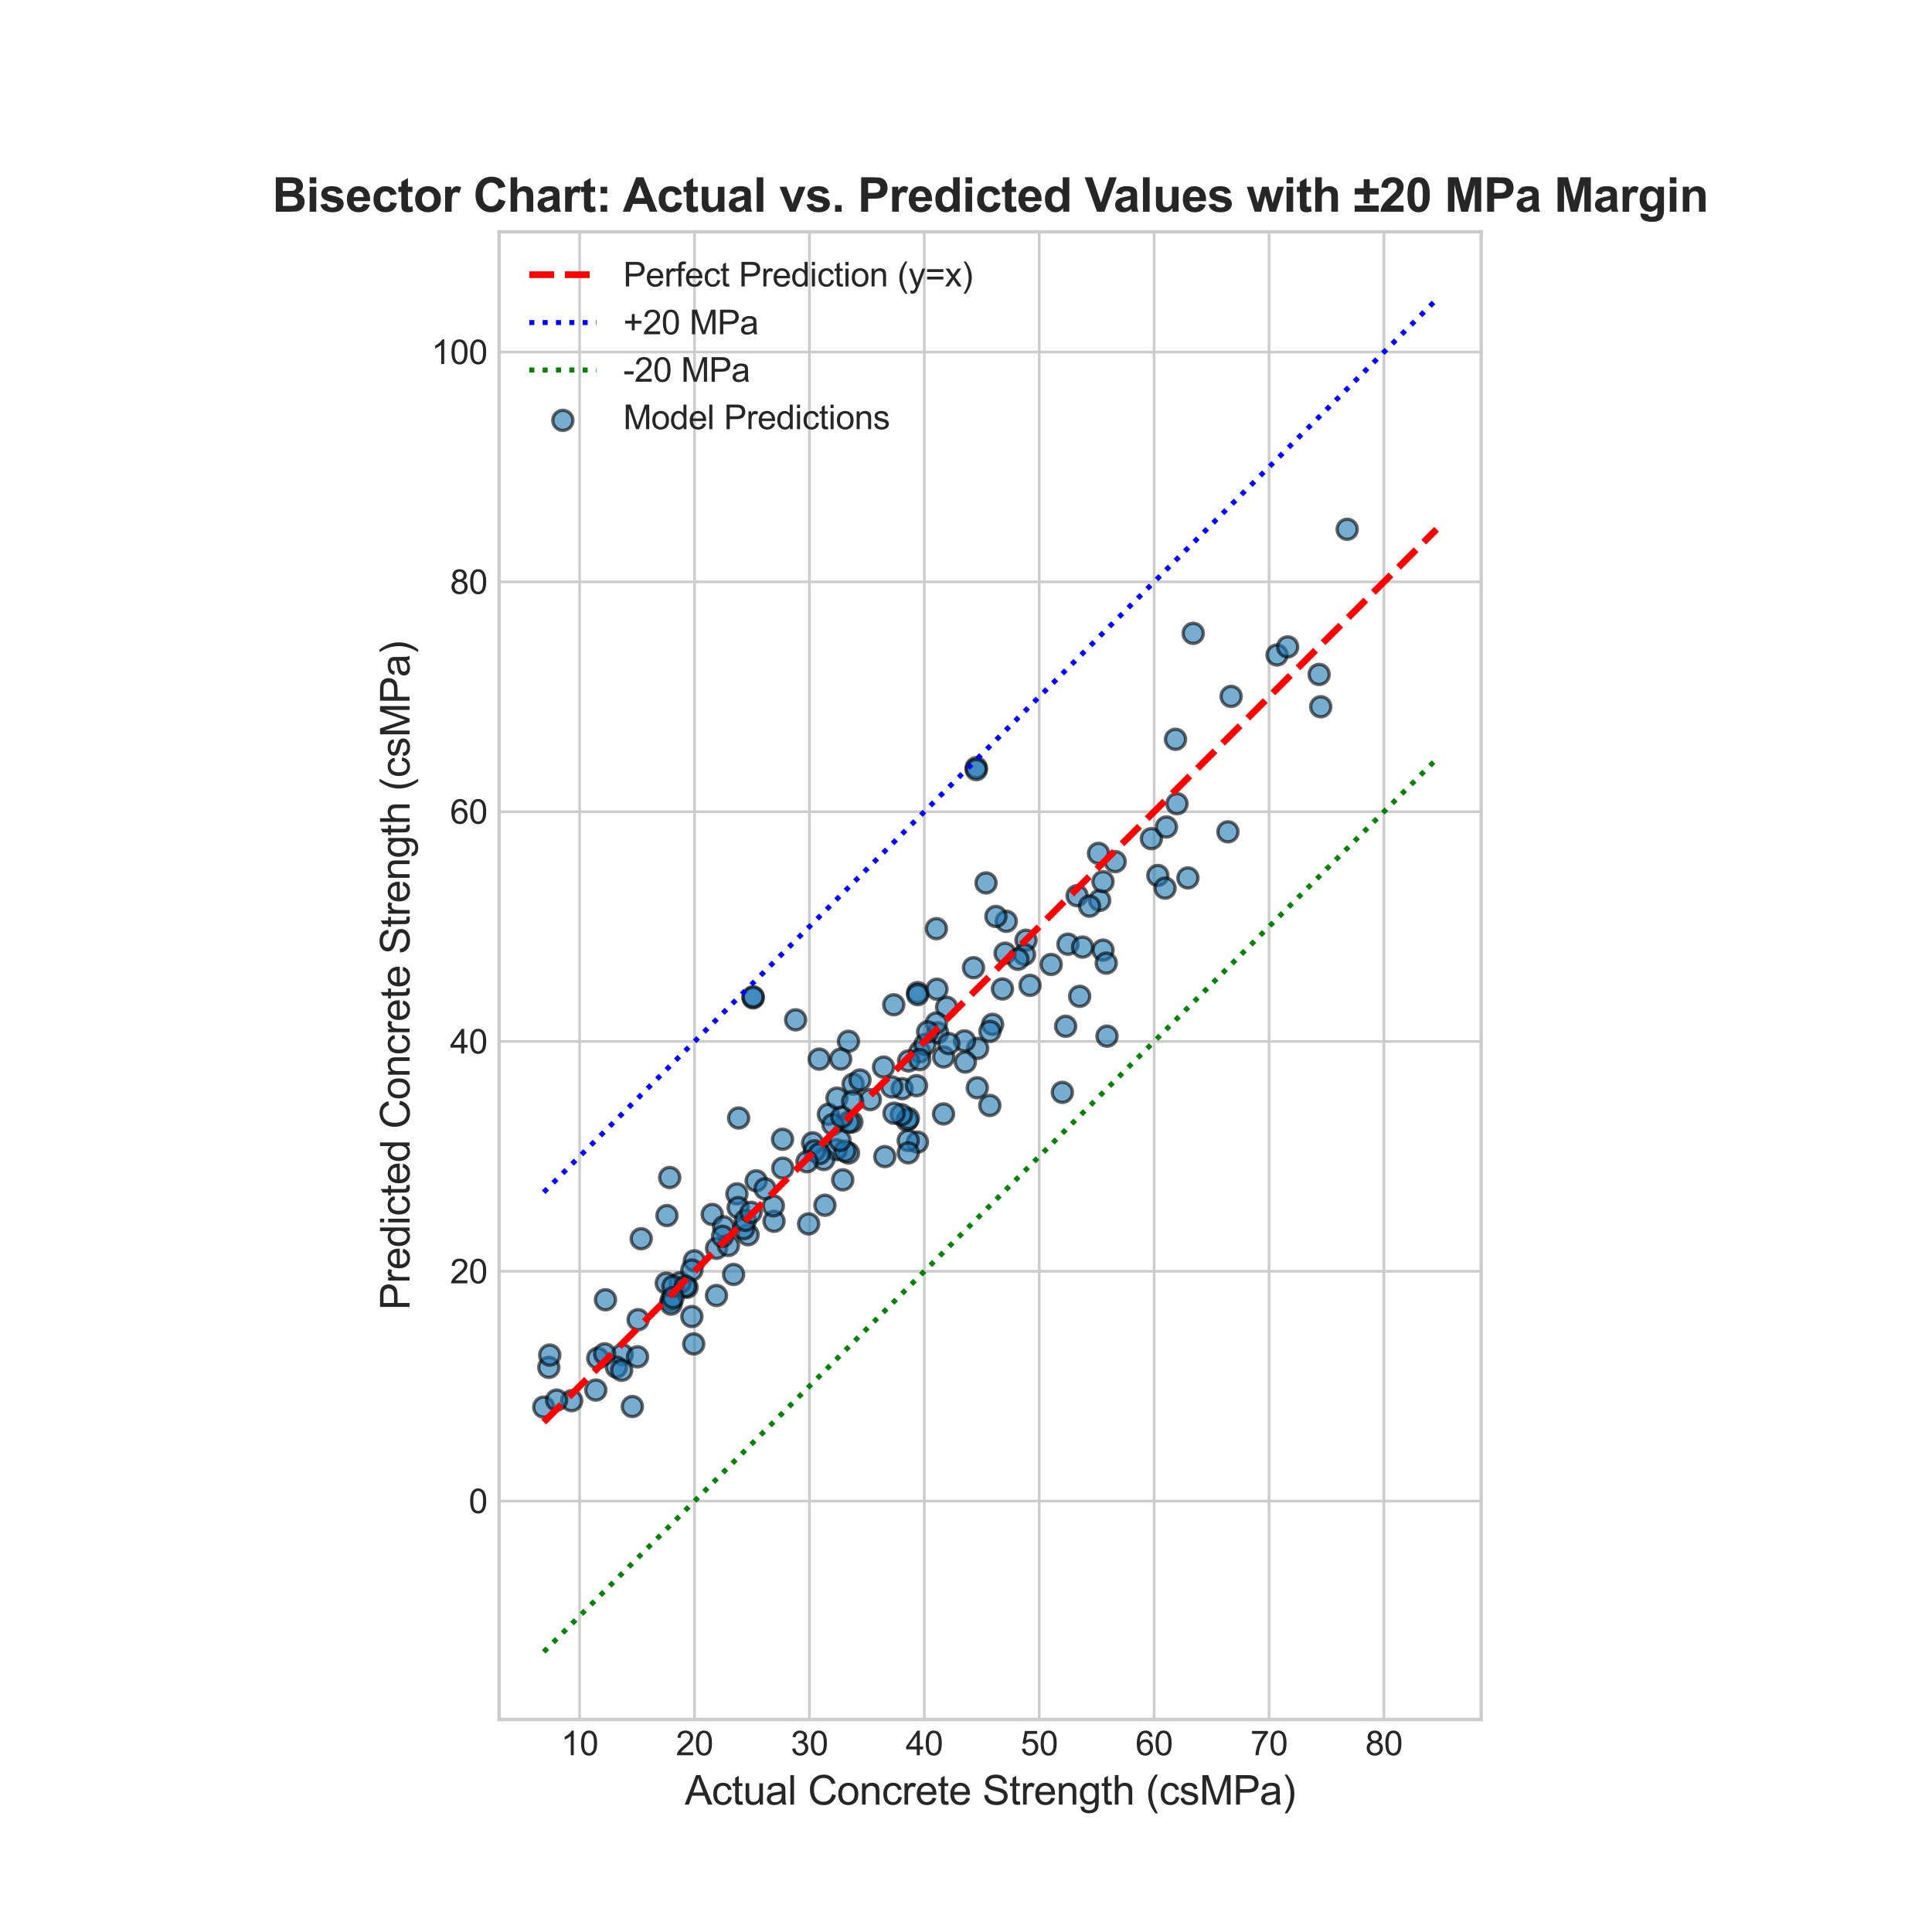 <?xml version="1.0" encoding="utf-8" standalone="no"?>
<!DOCTYPE svg PUBLIC "-//W3C//DTD SVG 1.1//EN"
  "http://www.w3.org/Graphics/SVG/1.1/DTD/svg11.dtd">
<svg xmlns:xlink="http://www.w3.org/1999/xlink" width="576pt" height="576pt" viewBox="0 0 576 576" xmlns="http://www.w3.org/2000/svg" version="1.1">
 <defs>
  <style type="text/css">*{stroke-linejoin: round; stroke-linecap: butt}</style>
 </defs>
 <g id="figure_1">
  <g id="patch_1">
   <path d="M 0 576 
L 576 576 
L 576 0 
L 0 0 
z
" style="fill: #ffffff"/>
  </g>
  <g id="axes_1">
   <g id="patch_2">
    <path d="M 148.806 512.64 
L 441.594 512.64 
L 441.594 69.12 
L 148.806 69.12 
z
" style="fill: #ffffff"/>
   </g>
   <g id="matplotlib.axis_1">
    <g id="xtick_1">
     <g id="line2d_1">
      <path d="M 172.803 512.64 
L 172.803 69.12 
" clip-path="url(#p837e9b6194)" style="fill: none; stroke: #cccccc; stroke-width: 0.8; stroke-linecap: round"/>
     </g>
     <g id="line2d_2"/>
     <g id="text_1">
      <!-- 10 -->
      <g style="fill: #262626" transform="translate(167.242 523.298) scale(0.1 -0.1)">
       <defs>
        <path id="ArialMT-31" d="M 2384 0 
L 1822 0 
L 1822 3584 
Q 1619 3391 1289 3197 
Q 959 3003 697 2906 
L 697 3450 
Q 1169 3672 1522 3987 
Q 1875 4303 2022 4600 
L 2384 4600 
L 2384 0 
z
" transform="scale(0.016)"/>
        <path id="ArialMT-30" d="M 266 2259 
Q 266 3072 433 3567 
Q 600 4063 929 4331 
Q 1259 4600 1759 4600 
Q 2128 4600 2406 4451 
Q 2684 4303 2865 4023 
Q 3047 3744 3150 3342 
Q 3253 2941 3253 2259 
Q 3253 1453 3087 958 
Q 2922 463 2592 192 
Q 2263 -78 1759 -78 
Q 1097 -78 719 397 
Q 266 969 266 2259 
z
M 844 2259 
Q 844 1131 1108 757 
Q 1372 384 1759 384 
Q 2147 384 2411 759 
Q 2675 1134 2675 2259 
Q 2675 3391 2411 3762 
Q 2147 4134 1753 4134 
Q 1366 4134 1134 3806 
Q 844 3388 844 2259 
z
" transform="scale(0.016)"/>
       </defs>
       <use xlink:href="#ArialMT-31"/>
       <use xlink:href="#ArialMT-30" x="55.615"/>
      </g>
     </g>
    </g>
    <g id="xtick_2">
     <g id="line2d_3">
      <path d="M 207.06 512.64 
L 207.06 69.12 
" clip-path="url(#p837e9b6194)" style="fill: none; stroke: #cccccc; stroke-width: 0.8; stroke-linecap: round"/>
     </g>
     <g id="line2d_4"/>
     <g id="text_2">
      <!-- 20 -->
      <g style="fill: #262626" transform="translate(201.499 523.298) scale(0.1 -0.1)">
       <defs>
        <path id="ArialMT-32" d="M 3222 541 
L 3222 0 
L 194 0 
Q 188 203 259 391 
Q 375 700 629 1000 
Q 884 1300 1366 1694 
Q 2113 2306 2375 2664 
Q 2638 3022 2638 3341 
Q 2638 3675 2398 3904 
Q 2159 4134 1775 4134 
Q 1369 4134 1125 3890 
Q 881 3647 878 3216 
L 300 3275 
Q 359 3922 746 4261 
Q 1134 4600 1788 4600 
Q 2447 4600 2831 4234 
Q 3216 3869 3216 3328 
Q 3216 3053 3103 2787 
Q 2991 2522 2730 2228 
Q 2469 1934 1863 1422 
Q 1356 997 1212 845 
Q 1069 694 975 541 
L 3222 541 
z
" transform="scale(0.016)"/>
       </defs>
       <use xlink:href="#ArialMT-32"/>
       <use xlink:href="#ArialMT-30" x="55.615"/>
      </g>
     </g>
    </g>
    <g id="xtick_3">
     <g id="line2d_5">
      <path d="M 241.318 512.64 
L 241.318 69.12 
" clip-path="url(#p837e9b6194)" style="fill: none; stroke: #cccccc; stroke-width: 0.8; stroke-linecap: round"/>
     </g>
     <g id="line2d_6"/>
     <g id="text_3">
      <!-- 30 -->
      <g style="fill: #262626" transform="translate(235.757 523.298) scale(0.1 -0.1)">
       <defs>
        <path id="ArialMT-33" d="M 269 1209 
L 831 1284 
Q 928 806 1161 595 
Q 1394 384 1728 384 
Q 2125 384 2398 659 
Q 2672 934 2672 1341 
Q 2672 1728 2419 1979 
Q 2166 2231 1775 2231 
Q 1616 2231 1378 2169 
L 1441 2663 
Q 1497 2656 1531 2656 
Q 1891 2656 2178 2843 
Q 2466 3031 2466 3422 
Q 2466 3731 2256 3934 
Q 2047 4138 1716 4138 
Q 1388 4138 1169 3931 
Q 950 3725 888 3313 
L 325 3413 
Q 428 3978 793 4289 
Q 1159 4600 1703 4600 
Q 2078 4600 2393 4439 
Q 2709 4278 2876 4000 
Q 3044 3722 3044 3409 
Q 3044 3113 2884 2869 
Q 2725 2625 2413 2481 
Q 2819 2388 3044 2092 
Q 3269 1797 3269 1353 
Q 3269 753 2831 336 
Q 2394 -81 1725 -81 
Q 1122 -81 723 278 
Q 325 638 269 1209 
z
" transform="scale(0.016)"/>
       </defs>
       <use xlink:href="#ArialMT-33"/>
       <use xlink:href="#ArialMT-30" x="55.615"/>
      </g>
     </g>
    </g>
    <g id="xtick_4">
     <g id="line2d_7">
      <path d="M 275.575 512.64 
L 275.575 69.12 
" clip-path="url(#p837e9b6194)" style="fill: none; stroke: #cccccc; stroke-width: 0.8; stroke-linecap: round"/>
     </g>
     <g id="line2d_8"/>
     <g id="text_4">
      <!-- 40 -->
      <g style="fill: #262626" transform="translate(270.014 523.298) scale(0.1 -0.1)">
       <defs>
        <path id="ArialMT-34" d="M 2069 0 
L 2069 1097 
L 81 1097 
L 81 1613 
L 2172 4581 
L 2631 4581 
L 2631 1613 
L 3250 1613 
L 3250 1097 
L 2631 1097 
L 2631 0 
L 2069 0 
z
M 2069 1613 
L 2069 3678 
L 634 1613 
L 2069 1613 
z
" transform="scale(0.016)"/>
       </defs>
       <use xlink:href="#ArialMT-34"/>
       <use xlink:href="#ArialMT-30" x="55.615"/>
      </g>
     </g>
    </g>
    <g id="xtick_5">
     <g id="line2d_9">
      <path d="M 309.832 512.64 
L 309.832 69.12 
" clip-path="url(#p837e9b6194)" style="fill: none; stroke: #cccccc; stroke-width: 0.8; stroke-linecap: round"/>
     </g>
     <g id="line2d_10"/>
     <g id="text_5">
      <!-- 50 -->
      <g style="fill: #262626" transform="translate(304.271 523.298) scale(0.1 -0.1)">
       <defs>
        <path id="ArialMT-35" d="M 266 1200 
L 856 1250 
Q 922 819 1161 601 
Q 1400 384 1738 384 
Q 2144 384 2425 690 
Q 2706 997 2706 1503 
Q 2706 1984 2436 2262 
Q 2166 2541 1728 2541 
Q 1456 2541 1237 2417 
Q 1019 2294 894 2097 
L 366 2166 
L 809 4519 
L 3088 4519 
L 3088 3981 
L 1259 3981 
L 1013 2750 
Q 1425 3038 1878 3038 
Q 2478 3038 2890 2622 
Q 3303 2206 3303 1553 
Q 3303 931 2941 478 
Q 2500 -78 1738 -78 
Q 1113 -78 717 272 
Q 322 622 266 1200 
z
" transform="scale(0.016)"/>
       </defs>
       <use xlink:href="#ArialMT-35"/>
       <use xlink:href="#ArialMT-30" x="55.615"/>
      </g>
     </g>
    </g>
    <g id="xtick_6">
     <g id="line2d_11">
      <path d="M 344.09 512.64 
L 344.09 69.12 
" clip-path="url(#p837e9b6194)" style="fill: none; stroke: #cccccc; stroke-width: 0.8; stroke-linecap: round"/>
     </g>
     <g id="line2d_12"/>
     <g id="text_6">
      <!-- 60 -->
      <g style="fill: #262626" transform="translate(338.529 523.298) scale(0.1 -0.1)">
       <defs>
        <path id="ArialMT-36" d="M 3184 3459 
L 2625 3416 
Q 2550 3747 2413 3897 
Q 2184 4138 1850 4138 
Q 1581 4138 1378 3988 
Q 1113 3794 959 3422 
Q 806 3050 800 2363 
Q 1003 2672 1297 2822 
Q 1591 2972 1913 2972 
Q 2475 2972 2870 2558 
Q 3266 2144 3266 1488 
Q 3266 1056 3080 686 
Q 2894 316 2569 119 
Q 2244 -78 1831 -78 
Q 1128 -78 684 439 
Q 241 956 241 2144 
Q 241 3472 731 4075 
Q 1159 4600 1884 4600 
Q 2425 4600 2770 4297 
Q 3116 3994 3184 3459 
z
M 888 1484 
Q 888 1194 1011 928 
Q 1134 663 1356 523 
Q 1578 384 1822 384 
Q 2178 384 2434 671 
Q 2691 959 2691 1453 
Q 2691 1928 2437 2201 
Q 2184 2475 1800 2475 
Q 1419 2475 1153 2201 
Q 888 1928 888 1484 
z
" transform="scale(0.016)"/>
       </defs>
       <use xlink:href="#ArialMT-36"/>
       <use xlink:href="#ArialMT-30" x="55.615"/>
      </g>
     </g>
    </g>
    <g id="xtick_7">
     <g id="line2d_13">
      <path d="M 378.347 512.64 
L 378.347 69.12 
" clip-path="url(#p837e9b6194)" style="fill: none; stroke: #cccccc; stroke-width: 0.8; stroke-linecap: round"/>
     </g>
     <g id="line2d_14"/>
     <g id="text_7">
      <!-- 70 -->
      <g style="fill: #262626" transform="translate(372.786 523.298) scale(0.1 -0.1)">
       <defs>
        <path id="ArialMT-37" d="M 303 3981 
L 303 4522 
L 3269 4522 
L 3269 4084 
Q 2831 3619 2401 2847 
Q 1972 2075 1738 1259 
Q 1569 684 1522 0 
L 944 0 
Q 953 541 1156 1306 
Q 1359 2072 1739 2783 
Q 2119 3494 2547 3981 
L 303 3981 
z
" transform="scale(0.016)"/>
       </defs>
       <use xlink:href="#ArialMT-37"/>
       <use xlink:href="#ArialMT-30" x="55.615"/>
      </g>
     </g>
    </g>
    <g id="xtick_8">
     <g id="line2d_15">
      <path d="M 412.604 512.64 
L 412.604 69.12 
" clip-path="url(#p837e9b6194)" style="fill: none; stroke: #cccccc; stroke-width: 0.8; stroke-linecap: round"/>
     </g>
     <g id="line2d_16"/>
     <g id="text_8">
      <!-- 80 -->
      <g style="fill: #262626" transform="translate(407.044 523.298) scale(0.1 -0.1)">
       <defs>
        <path id="ArialMT-38" d="M 1131 2484 
Q 781 2613 612 2850 
Q 444 3088 444 3419 
Q 444 3919 803 4259 
Q 1163 4600 1759 4600 
Q 2359 4600 2725 4251 
Q 3091 3903 3091 3403 
Q 3091 3084 2923 2848 
Q 2756 2613 2416 2484 
Q 2838 2347 3058 2040 
Q 3278 1734 3278 1309 
Q 3278 722 2862 322 
Q 2447 -78 1769 -78 
Q 1091 -78 675 323 
Q 259 725 259 1325 
Q 259 1772 486 2073 
Q 713 2375 1131 2484 
z
M 1019 3438 
Q 1019 3113 1228 2906 
Q 1438 2700 1772 2700 
Q 2097 2700 2305 2904 
Q 2513 3109 2513 3406 
Q 2513 3716 2298 3927 
Q 2084 4138 1766 4138 
Q 1444 4138 1231 3931 
Q 1019 3725 1019 3438 
z
M 838 1322 
Q 838 1081 952 856 
Q 1066 631 1291 507 
Q 1516 384 1775 384 
Q 2178 384 2440 643 
Q 2703 903 2703 1303 
Q 2703 1709 2433 1975 
Q 2163 2241 1756 2241 
Q 1359 2241 1098 1978 
Q 838 1716 838 1322 
z
" transform="scale(0.016)"/>
       </defs>
       <use xlink:href="#ArialMT-38"/>
       <use xlink:href="#ArialMT-30" x="55.615"/>
      </g>
     </g>
    </g>
    <g id="text_9">
     <!-- Actual Concrete Strength (csMPa) -->
     <g style="fill: #262626" transform="translate(204.168 538.021) scale(0.12 -0.12)">
      <defs>
       <path id="ArialMT-41" d="M -9 0 
L 1750 4581 
L 2403 4581 
L 4278 0 
L 3588 0 
L 3053 1388 
L 1138 1388 
L 634 0 
L -9 0 
z
M 1313 1881 
L 2866 1881 
L 2388 3150 
Q 2169 3728 2063 4100 
Q 1975 3659 1816 3225 
L 1313 1881 
z
" transform="scale(0.016)"/>
       <path id="ArialMT-63" d="M 2588 1216 
L 3141 1144 
Q 3050 572 2676 248 
Q 2303 -75 1759 -75 
Q 1078 -75 664 370 
Q 250 816 250 1647 
Q 250 2184 428 2587 
Q 606 2991 970 3192 
Q 1334 3394 1763 3394 
Q 2303 3394 2647 3120 
Q 2991 2847 3088 2344 
L 2541 2259 
Q 2463 2594 2264 2762 
Q 2066 2931 1784 2931 
Q 1359 2931 1093 2626 
Q 828 2322 828 1663 
Q 828 994 1084 691 
Q 1341 388 1753 388 
Q 2084 388 2306 591 
Q 2528 794 2588 1216 
z
" transform="scale(0.016)"/>
       <path id="ArialMT-74" d="M 1650 503 
L 1731 6 
Q 1494 -44 1306 -44 
Q 1000 -44 831 53 
Q 663 150 594 308 
Q 525 466 525 972 
L 525 2881 
L 113 2881 
L 113 3319 
L 525 3319 
L 525 4141 
L 1084 4478 
L 1084 3319 
L 1650 3319 
L 1650 2881 
L 1084 2881 
L 1084 941 
Q 1084 700 1114 631 
Q 1144 563 1211 522 
Q 1278 481 1403 481 
Q 1497 481 1650 503 
z
" transform="scale(0.016)"/>
       <path id="ArialMT-75" d="M 2597 0 
L 2597 488 
Q 2209 -75 1544 -75 
Q 1250 -75 995 37 
Q 741 150 617 320 
Q 494 491 444 738 
Q 409 903 409 1263 
L 409 3319 
L 972 3319 
L 972 1478 
Q 972 1038 1006 884 
Q 1059 663 1231 536 
Q 1403 409 1656 409 
Q 1909 409 2131 539 
Q 2353 669 2445 892 
Q 2538 1116 2538 1541 
L 2538 3319 
L 3100 3319 
L 3100 0 
L 2597 0 
z
" transform="scale(0.016)"/>
       <path id="ArialMT-61" d="M 2588 409 
Q 2275 144 1986 34 
Q 1697 -75 1366 -75 
Q 819 -75 525 192 
Q 231 459 231 875 
Q 231 1119 342 1320 
Q 453 1522 633 1644 
Q 813 1766 1038 1828 
Q 1203 1872 1538 1913 
Q 2219 1994 2541 2106 
Q 2544 2222 2544 2253 
Q 2544 2597 2384 2738 
Q 2169 2928 1744 2928 
Q 1347 2928 1158 2789 
Q 969 2650 878 2297 
L 328 2372 
Q 403 2725 575 2942 
Q 747 3159 1072 3276 
Q 1397 3394 1825 3394 
Q 2250 3394 2515 3294 
Q 2781 3194 2906 3042 
Q 3031 2891 3081 2659 
Q 3109 2516 3109 2141 
L 3109 1391 
Q 3109 606 3145 398 
Q 3181 191 3288 0 
L 2700 0 
Q 2613 175 2588 409 
z
M 2541 1666 
Q 2234 1541 1622 1453 
Q 1275 1403 1131 1340 
Q 988 1278 909 1158 
Q 831 1038 831 891 
Q 831 666 1001 516 
Q 1172 366 1500 366 
Q 1825 366 2078 508 
Q 2331 650 2450 897 
Q 2541 1088 2541 1459 
L 2541 1666 
z
" transform="scale(0.016)"/>
       <path id="ArialMT-6c" d="M 409 0 
L 409 4581 
L 972 4581 
L 972 0 
L 409 0 
z
" transform="scale(0.016)"/>
       <path id="ArialMT-20" transform="scale(0.016)"/>
       <path id="ArialMT-43" d="M 3763 1606 
L 4369 1453 
Q 4178 706 3683 314 
Q 3188 -78 2472 -78 
Q 1731 -78 1267 223 
Q 803 525 561 1097 
Q 319 1669 319 2325 
Q 319 3041 592 3573 
Q 866 4106 1370 4382 
Q 1875 4659 2481 4659 
Q 3169 4659 3637 4309 
Q 4106 3959 4291 3325 
L 3694 3184 
Q 3534 3684 3231 3912 
Q 2928 4141 2469 4141 
Q 1941 4141 1586 3887 
Q 1231 3634 1087 3207 
Q 944 2781 944 2328 
Q 944 1744 1114 1308 
Q 1284 872 1643 656 
Q 2003 441 2422 441 
Q 2931 441 3284 734 
Q 3638 1028 3763 1606 
z
" transform="scale(0.016)"/>
       <path id="ArialMT-6f" d="M 213 1659 
Q 213 2581 725 3025 
Q 1153 3394 1769 3394 
Q 2453 3394 2887 2945 
Q 3322 2497 3322 1706 
Q 3322 1066 3130 698 
Q 2938 331 2570 128 
Q 2203 -75 1769 -75 
Q 1072 -75 642 372 
Q 213 819 213 1659 
z
M 791 1659 
Q 791 1022 1069 705 
Q 1347 388 1769 388 
Q 2188 388 2466 706 
Q 2744 1025 2744 1678 
Q 2744 2294 2464 2611 
Q 2184 2928 1769 2928 
Q 1347 2928 1069 2612 
Q 791 2297 791 1659 
z
" transform="scale(0.016)"/>
       <path id="ArialMT-6e" d="M 422 0 
L 422 3319 
L 928 3319 
L 928 2847 
Q 1294 3394 1984 3394 
Q 2284 3394 2536 3286 
Q 2788 3178 2913 3003 
Q 3038 2828 3088 2588 
Q 3119 2431 3119 2041 
L 3119 0 
L 2556 0 
L 2556 2019 
Q 2556 2363 2490 2533 
Q 2425 2703 2258 2804 
Q 2091 2906 1866 2906 
Q 1506 2906 1245 2678 
Q 984 2450 984 1813 
L 984 0 
L 422 0 
z
" transform="scale(0.016)"/>
       <path id="ArialMT-72" d="M 416 0 
L 416 3319 
L 922 3319 
L 922 2816 
Q 1116 3169 1280 3281 
Q 1444 3394 1641 3394 
Q 1925 3394 2219 3213 
L 2025 2691 
Q 1819 2813 1613 2813 
Q 1428 2813 1281 2702 
Q 1134 2591 1072 2394 
Q 978 2094 978 1738 
L 978 0 
L 416 0 
z
" transform="scale(0.016)"/>
       <path id="ArialMT-65" d="M 2694 1069 
L 3275 997 
Q 3138 488 2766 206 
Q 2394 -75 1816 -75 
Q 1088 -75 661 373 
Q 234 822 234 1631 
Q 234 2469 665 2931 
Q 1097 3394 1784 3394 
Q 2450 3394 2872 2941 
Q 3294 2488 3294 1666 
Q 3294 1616 3291 1516 
L 816 1516 
Q 847 969 1125 678 
Q 1403 388 1819 388 
Q 2128 388 2347 550 
Q 2566 713 2694 1069 
z
M 847 1978 
L 2700 1978 
Q 2663 2397 2488 2606 
Q 2219 2931 1791 2931 
Q 1403 2931 1139 2672 
Q 875 2413 847 1978 
z
" transform="scale(0.016)"/>
       <path id="ArialMT-53" d="M 288 1472 
L 859 1522 
Q 900 1178 1048 958 
Q 1197 738 1509 602 
Q 1822 466 2213 466 
Q 2559 466 2825 569 
Q 3091 672 3220 851 
Q 3350 1031 3350 1244 
Q 3350 1459 3225 1620 
Q 3100 1781 2813 1891 
Q 2628 1963 1997 2114 
Q 1366 2266 1113 2400 
Q 784 2572 623 2826 
Q 463 3081 463 3397 
Q 463 3744 659 4045 
Q 856 4347 1234 4503 
Q 1613 4659 2075 4659 
Q 2584 4659 2973 4495 
Q 3363 4331 3572 4012 
Q 3781 3694 3797 3291 
L 3216 3247 
Q 3169 3681 2898 3903 
Q 2628 4125 2100 4125 
Q 1550 4125 1298 3923 
Q 1047 3722 1047 3438 
Q 1047 3191 1225 3031 
Q 1400 2872 2139 2705 
Q 2878 2538 3153 2413 
Q 3553 2228 3743 1945 
Q 3934 1663 3934 1294 
Q 3934 928 3725 604 
Q 3516 281 3123 101 
Q 2731 -78 2241 -78 
Q 1619 -78 1198 103 
Q 778 284 539 648 
Q 300 1013 288 1472 
z
" transform="scale(0.016)"/>
       <path id="ArialMT-67" d="M 319 -275 
L 866 -356 
Q 900 -609 1056 -725 
Q 1266 -881 1628 -881 
Q 2019 -881 2231 -725 
Q 2444 -569 2519 -288 
Q 2563 -116 2559 434 
Q 2191 0 1641 0 
Q 956 0 581 494 
Q 206 988 206 1678 
Q 206 2153 378 2554 
Q 550 2956 876 3175 
Q 1203 3394 1644 3394 
Q 2231 3394 2613 2919 
L 2613 3319 
L 3131 3319 
L 3131 450 
Q 3131 -325 2973 -648 
Q 2816 -972 2473 -1159 
Q 2131 -1347 1631 -1347 
Q 1038 -1347 672 -1080 
Q 306 -813 319 -275 
z
M 784 1719 
Q 784 1066 1043 766 
Q 1303 466 1694 466 
Q 2081 466 2343 764 
Q 2606 1063 2606 1700 
Q 2606 2309 2336 2618 
Q 2066 2928 1684 2928 
Q 1309 2928 1046 2623 
Q 784 2319 784 1719 
z
" transform="scale(0.016)"/>
       <path id="ArialMT-68" d="M 422 0 
L 422 4581 
L 984 4581 
L 984 2938 
Q 1378 3394 1978 3394 
Q 2347 3394 2619 3248 
Q 2891 3103 3008 2847 
Q 3125 2591 3125 2103 
L 3125 0 
L 2563 0 
L 2563 2103 
Q 2563 2525 2380 2717 
Q 2197 2909 1863 2909 
Q 1613 2909 1392 2779 
Q 1172 2650 1078 2428 
Q 984 2206 984 1816 
L 984 0 
L 422 0 
z
" transform="scale(0.016)"/>
       <path id="ArialMT-28" d="M 1497 -1347 
Q 1031 -759 709 28 
Q 388 816 388 1659 
Q 388 2403 628 3084 
Q 909 3875 1497 4659 
L 1900 4659 
Q 1522 4009 1400 3731 
Q 1209 3300 1100 2831 
Q 966 2247 966 1656 
Q 966 153 1900 -1347 
L 1497 -1347 
z
" transform="scale(0.016)"/>
       <path id="ArialMT-73" d="M 197 991 
L 753 1078 
Q 800 744 1014 566 
Q 1228 388 1613 388 
Q 2000 388 2187 545 
Q 2375 703 2375 916 
Q 2375 1106 2209 1216 
Q 2094 1291 1634 1406 
Q 1016 1563 777 1677 
Q 538 1791 414 1992 
Q 291 2194 291 2438 
Q 291 2659 392 2848 
Q 494 3038 669 3163 
Q 800 3259 1026 3326 
Q 1253 3394 1513 3394 
Q 1903 3394 2198 3281 
Q 2494 3169 2634 2976 
Q 2775 2784 2828 2463 
L 2278 2388 
Q 2241 2644 2061 2787 
Q 1881 2931 1553 2931 
Q 1166 2931 1000 2803 
Q 834 2675 834 2503 
Q 834 2394 903 2306 
Q 972 2216 1119 2156 
Q 1203 2125 1616 2013 
Q 2213 1853 2448 1751 
Q 2684 1650 2818 1456 
Q 2953 1263 2953 975 
Q 2953 694 2789 445 
Q 2625 197 2315 61 
Q 2006 -75 1616 -75 
Q 969 -75 630 194 
Q 291 463 197 991 
z
" transform="scale(0.016)"/>
       <path id="ArialMT-4d" d="M 475 0 
L 475 4581 
L 1388 4581 
L 2472 1338 
Q 2622 884 2691 659 
Q 2769 909 2934 1394 
L 4031 4581 
L 4847 4581 
L 4847 0 
L 4263 0 
L 4263 3834 
L 2931 0 
L 2384 0 
L 1059 3900 
L 1059 0 
L 475 0 
z
" transform="scale(0.016)"/>
       <path id="ArialMT-50" d="M 494 0 
L 494 4581 
L 2222 4581 
Q 2678 4581 2919 4538 
Q 3256 4481 3484 4323 
Q 3713 4166 3852 3881 
Q 3991 3597 3991 3256 
Q 3991 2672 3619 2267 
Q 3247 1863 2275 1863 
L 1100 1863 
L 1100 0 
L 494 0 
z
M 1100 2403 
L 2284 2403 
Q 2872 2403 3119 2622 
Q 3366 2841 3366 3238 
Q 3366 3525 3220 3729 
Q 3075 3934 2838 4000 
Q 2684 4041 2272 4041 
L 1100 4041 
L 1100 2403 
z
" transform="scale(0.016)"/>
       <path id="ArialMT-29" d="M 791 -1347 
L 388 -1347 
Q 1322 153 1322 1656 
Q 1322 2244 1188 2822 
Q 1081 3291 891 3722 
Q 769 4003 388 4659 
L 791 4659 
Q 1378 3875 1659 3084 
Q 1900 2403 1900 1659 
Q 1900 816 1576 28 
Q 1253 -759 791 -1347 
z
" transform="scale(0.016)"/>
      </defs>
      <use xlink:href="#ArialMT-41"/>
      <use xlink:href="#ArialMT-63" x="66.699"/>
      <use xlink:href="#ArialMT-74" x="116.699"/>
      <use xlink:href="#ArialMT-75" x="144.482"/>
      <use xlink:href="#ArialMT-61" x="200.098"/>
      <use xlink:href="#ArialMT-6c" x="255.713"/>
      <use xlink:href="#ArialMT-20" x="277.93"/>
      <use xlink:href="#ArialMT-43" x="305.713"/>
      <use xlink:href="#ArialMT-6f" x="377.93"/>
      <use xlink:href="#ArialMT-6e" x="433.545"/>
      <use xlink:href="#ArialMT-63" x="489.16"/>
      <use xlink:href="#ArialMT-72" x="539.16"/>
      <use xlink:href="#ArialMT-65" x="572.461"/>
      <use xlink:href="#ArialMT-74" x="628.076"/>
      <use xlink:href="#ArialMT-65" x="655.859"/>
      <use xlink:href="#ArialMT-20" x="711.475"/>
      <use xlink:href="#ArialMT-53" x="739.258"/>
      <use xlink:href="#ArialMT-74" x="805.957"/>
      <use xlink:href="#ArialMT-72" x="833.74"/>
      <use xlink:href="#ArialMT-65" x="867.041"/>
      <use xlink:href="#ArialMT-6e" x="922.656"/>
      <use xlink:href="#ArialMT-67" x="978.271"/>
      <use xlink:href="#ArialMT-74" x="1033.887"/>
      <use xlink:href="#ArialMT-68" x="1061.67"/>
      <use xlink:href="#ArialMT-20" x="1117.285"/>
      <use xlink:href="#ArialMT-28" x="1145.068"/>
      <use xlink:href="#ArialMT-63" x="1178.369"/>
      <use xlink:href="#ArialMT-73" x="1228.369"/>
      <use xlink:href="#ArialMT-4d" x="1278.369"/>
      <use xlink:href="#ArialMT-50" x="1361.67"/>
      <use xlink:href="#ArialMT-61" x="1428.369"/>
      <use xlink:href="#ArialMT-29" x="1483.984"/>
     </g>
    </g>
   </g>
   <g id="matplotlib.axis_2">
    <g id="ytick_1">
     <g id="line2d_17">
      <path d="M 148.806 447.534 
L 441.594 447.534 
" clip-path="url(#p837e9b6194)" style="fill: none; stroke: #cccccc; stroke-width: 0.8; stroke-linecap: round"/>
     </g>
     <g id="line2d_18"/>
     <g id="text_10">
      <!-- 0 -->
      <g style="fill: #262626" transform="translate(139.745 451.113) scale(0.1 -0.1)">
       <use xlink:href="#ArialMT-30"/>
      </g>
     </g>
    </g>
    <g id="ytick_2">
     <g id="line2d_19">
      <path d="M 148.806 379.02 
L 441.594 379.02 
" clip-path="url(#p837e9b6194)" style="fill: none; stroke: #cccccc; stroke-width: 0.8; stroke-linecap: round"/>
     </g>
     <g id="line2d_20"/>
     <g id="text_11">
      <!-- 20 -->
      <g style="fill: #262626" transform="translate(134.184 382.599) scale(0.1 -0.1)">
       <use xlink:href="#ArialMT-32"/>
       <use xlink:href="#ArialMT-30" x="55.615"/>
      </g>
     </g>
    </g>
    <g id="ytick_3">
     <g id="line2d_21">
      <path d="M 148.806 310.505 
L 441.594 310.505 
" clip-path="url(#p837e9b6194)" style="fill: none; stroke: #cccccc; stroke-width: 0.8; stroke-linecap: round"/>
     </g>
     <g id="line2d_22"/>
     <g id="text_12">
      <!-- 40 -->
      <g style="fill: #262626" transform="translate(134.184 314.084) scale(0.1 -0.1)">
       <use xlink:href="#ArialMT-34"/>
       <use xlink:href="#ArialMT-30" x="55.615"/>
      </g>
     </g>
    </g>
    <g id="ytick_4">
     <g id="line2d_23">
      <path d="M 148.806 241.99 
L 441.594 241.99 
" clip-path="url(#p837e9b6194)" style="fill: none; stroke: #cccccc; stroke-width: 0.8; stroke-linecap: round"/>
     </g>
     <g id="line2d_24"/>
     <g id="text_13">
      <!-- 60 -->
      <g style="fill: #262626" transform="translate(134.184 245.569) scale(0.1 -0.1)">
       <use xlink:href="#ArialMT-36"/>
       <use xlink:href="#ArialMT-30" x="55.615"/>
      </g>
     </g>
    </g>
    <g id="ytick_5">
     <g id="line2d_25">
      <path d="M 148.806 173.476 
L 441.594 173.476 
" clip-path="url(#p837e9b6194)" style="fill: none; stroke: #cccccc; stroke-width: 0.8; stroke-linecap: round"/>
     </g>
     <g id="line2d_26"/>
     <g id="text_14">
      <!-- 80 -->
      <g style="fill: #262626" transform="translate(134.184 177.054) scale(0.1 -0.1)">
       <use xlink:href="#ArialMT-38"/>
       <use xlink:href="#ArialMT-30" x="55.615"/>
      </g>
     </g>
    </g>
    <g id="ytick_6">
     <g id="line2d_27">
      <path d="M 148.806 104.961 
L 441.594 104.961 
" clip-path="url(#p837e9b6194)" style="fill: none; stroke: #cccccc; stroke-width: 0.8; stroke-linecap: round"/>
     </g>
     <g id="line2d_28"/>
     <g id="text_15">
      <!-- 100 -->
      <g style="fill: #262626" transform="translate(128.623 108.54) scale(0.1 -0.1)">
       <use xlink:href="#ArialMT-31"/>
       <use xlink:href="#ArialMT-30" x="55.615"/>
       <use xlink:href="#ArialMT-30" x="111.23"/>
      </g>
     </g>
    </g>
    <g id="text_16">
     <!-- Predicted Concrete Strength (csMPa) -->
     <g style="fill: #262626" transform="translate(122.098 390.583) rotate(-90) scale(0.12 -0.12)">
      <defs>
       <path id="ArialMT-64" d="M 2575 0 
L 2575 419 
Q 2259 -75 1647 -75 
Q 1250 -75 917 144 
Q 584 363 401 755 
Q 219 1147 219 1656 
Q 219 2153 384 2558 
Q 550 2963 881 3178 
Q 1213 3394 1622 3394 
Q 1922 3394 2156 3267 
Q 2391 3141 2538 2938 
L 2538 4581 
L 3097 4581 
L 3097 0 
L 2575 0 
z
M 797 1656 
Q 797 1019 1065 703 
Q 1334 388 1700 388 
Q 2069 388 2326 689 
Q 2584 991 2584 1609 
Q 2584 2291 2321 2609 
Q 2059 2928 1675 2928 
Q 1300 2928 1048 2622 
Q 797 2316 797 1656 
z
" transform="scale(0.016)"/>
       <path id="ArialMT-69" d="M 425 3934 
L 425 4581 
L 988 4581 
L 988 3934 
L 425 3934 
z
M 425 0 
L 425 3319 
L 988 3319 
L 988 0 
L 425 0 
z
" transform="scale(0.016)"/>
      </defs>
      <use xlink:href="#ArialMT-50"/>
      <use xlink:href="#ArialMT-72" x="66.699"/>
      <use xlink:href="#ArialMT-65" x="100"/>
      <use xlink:href="#ArialMT-64" x="155.615"/>
      <use xlink:href="#ArialMT-69" x="211.23"/>
      <use xlink:href="#ArialMT-63" x="233.447"/>
      <use xlink:href="#ArialMT-74" x="283.447"/>
      <use xlink:href="#ArialMT-65" x="311.23"/>
      <use xlink:href="#ArialMT-64" x="366.846"/>
      <use xlink:href="#ArialMT-20" x="422.461"/>
      <use xlink:href="#ArialMT-43" x="450.244"/>
      <use xlink:href="#ArialMT-6f" x="522.461"/>
      <use xlink:href="#ArialMT-6e" x="578.076"/>
      <use xlink:href="#ArialMT-63" x="633.691"/>
      <use xlink:href="#ArialMT-72" x="683.691"/>
      <use xlink:href="#ArialMT-65" x="716.992"/>
      <use xlink:href="#ArialMT-74" x="772.607"/>
      <use xlink:href="#ArialMT-65" x="800.391"/>
      <use xlink:href="#ArialMT-20" x="856.006"/>
      <use xlink:href="#ArialMT-53" x="883.789"/>
      <use xlink:href="#ArialMT-74" x="950.488"/>
      <use xlink:href="#ArialMT-72" x="978.271"/>
      <use xlink:href="#ArialMT-65" x="1011.572"/>
      <use xlink:href="#ArialMT-6e" x="1067.188"/>
      <use xlink:href="#ArialMT-67" x="1122.803"/>
      <use xlink:href="#ArialMT-74" x="1178.418"/>
      <use xlink:href="#ArialMT-68" x="1206.201"/>
      <use xlink:href="#ArialMT-20" x="1261.816"/>
      <use xlink:href="#ArialMT-28" x="1289.6"/>
      <use xlink:href="#ArialMT-63" x="1322.9"/>
      <use xlink:href="#ArialMT-73" x="1372.9"/>
      <use xlink:href="#ArialMT-4d" x="1422.9"/>
      <use xlink:href="#ArialMT-50" x="1506.201"/>
      <use xlink:href="#ArialMT-61" x="1572.9"/>
      <use xlink:href="#ArialMT-29" x="1628.516"/>
     </g>
    </g>
   </g>
   <g id="PathCollection_1">
    <defs>
     <path id="m8a14772166" d="M 0 3 
C 0.796 3 1.559 2.684 2.121 2.121 
C 2.684 1.559 3 0.796 3 0 
C 3 -0.796 2.684 -1.559 2.121 -2.121 
C 1.559 -2.684 0.796 -3 0 -3 
C -0.796 -3 -1.559 -2.684 -2.121 -2.121 
C -2.684 -1.559 -3 -0.796 -3 0 
C -3 0.796 -2.684 1.559 -2.121 2.121 
C -1.559 2.684 -0.796 3 0 3 
z
" style="stroke: #000000; stroke-opacity: 0.6"/>
    </defs>
    <g clip-path="url(#p837e9b6194)">
     <use xlink:href="#m8a14772166" x="252.965" y="343.754" style="fill: #1f77b4; fill-opacity: 0.6; stroke: #000000; stroke-opacity: 0.6"/>
     <use xlink:href="#m8a14772166" x="305.893" y="280.318" style="fill: #1f77b4; fill-opacity: 0.6; stroke: #000000; stroke-opacity: 0.6"/>
     <use xlink:href="#m8a14772166" x="185.512" y="403.859" style="fill: #1f77b4; fill-opacity: 0.6; stroke: #000000; stroke-opacity: 0.6"/>
     <use xlink:href="#m8a14772166" x="273.588" y="295.933" style="fill: #1f77b4; fill-opacity: 0.6; stroke: #000000; stroke-opacity: 0.6"/>
     <use xlink:href="#m8a14772166" x="244.23" y="315.762" style="fill: #1f77b4; fill-opacity: 0.6; stroke: #000000; stroke-opacity: 0.6"/>
     <use xlink:href="#m8a14772166" x="298.87" y="294.844" style="fill: #1f77b4; fill-opacity: 0.6; stroke: #000000; stroke-opacity: 0.6"/>
     <use xlink:href="#m8a14772166" x="190.069" y="404.514" style="fill: #1f77b4; fill-opacity: 0.6; stroke: #000000; stroke-opacity: 0.6"/>
     <use xlink:href="#m8a14772166" x="318.397" y="281.491" style="fill: #1f77b4; fill-opacity: 0.6; stroke: #000000; stroke-opacity: 0.6"/>
     <use xlink:href="#m8a14772166" x="367.042" y="207.619" style="fill: #1f77b4; fill-opacity: 0.6; stroke: #000000; stroke-opacity: 0.6"/>
     <use xlink:href="#m8a14772166" x="328.845" y="283.264" style="fill: #1f77b4; fill-opacity: 0.6; stroke: #000000; stroke-opacity: 0.6"/>
     <use xlink:href="#m8a14772166" x="178.216" y="404.926" style="fill: #1f77b4; fill-opacity: 0.6; stroke: #000000; stroke-opacity: 0.6"/>
     <use xlink:href="#m8a14772166" x="321.137" y="267.038" style="fill: #1f77b4; fill-opacity: 0.6; stroke: #000000; stroke-opacity: 0.6"/>
     <use xlink:href="#m8a14772166" x="270.436" y="334.04" style="fill: #1f77b4; fill-opacity: 0.6; stroke: #000000; stroke-opacity: 0.6"/>
     <use xlink:href="#m8a14772166" x="249.3" y="342.745" style="fill: #1f77b4; fill-opacity: 0.6; stroke: #000000; stroke-opacity: 0.6"/>
     <use xlink:href="#m8a14772166" x="223.024" y="368.119" style="fill: #1f77b4; fill-opacity: 0.6; stroke: #000000; stroke-opacity: 0.6"/>
     <use xlink:href="#m8a14772166" x="295.102" y="329.578" style="fill: #1f77b4; fill-opacity: 0.6; stroke: #000000; stroke-opacity: 0.6"/>
     <use xlink:href="#m8a14772166" x="290.237" y="288.506" style="fill: #1f77b4; fill-opacity: 0.6; stroke: #000000; stroke-opacity: 0.6"/>
     <use xlink:href="#m8a14772166" x="279.549" y="307.907" style="fill: #1f77b4; fill-opacity: 0.6; stroke: #000000; stroke-opacity: 0.6"/>
     <use xlink:href="#m8a14772166" x="252.965" y="310.443" style="fill: #1f77b4; fill-opacity: 0.6; stroke: #000000; stroke-opacity: 0.6"/>
     <use xlink:href="#m8a14772166" x="316.718" y="325.673" style="fill: #1f77b4; fill-opacity: 0.6; stroke: #000000; stroke-opacity: 0.6"/>
     <use xlink:href="#m8a14772166" x="224.532" y="297.507" style="fill: #1f77b4; fill-opacity: 0.6; stroke: #000000; stroke-opacity: 0.6"/>
     <use xlink:href="#m8a14772166" x="380.745" y="195.267" style="fill: #1f77b4; fill-opacity: 0.6; stroke: #000000; stroke-opacity: 0.6"/>
     <use xlink:href="#m8a14772166" x="274.239" y="313.584" style="fill: #1f77b4; fill-opacity: 0.6; stroke: #000000; stroke-opacity: 0.6"/>
     <use xlink:href="#m8a14772166" x="233.37" y="348.261" style="fill: #1f77b4; fill-opacity: 0.6; stroke: #000000; stroke-opacity: 0.6"/>
     <use xlink:href="#m8a14772166" x="327.852" y="268.431" style="fill: #1f77b4; fill-opacity: 0.6; stroke: #000000; stroke-opacity: 0.6"/>
     <use xlink:href="#m8a14772166" x="270.882" y="316.3" style="fill: #1f77b4; fill-opacity: 0.6; stroke: #000000; stroke-opacity: 0.6"/>
     <use xlink:href="#m8a14772166" x="266.463" y="299.56" style="fill: #1f77b4; fill-opacity: 0.6; stroke: #000000; stroke-opacity: 0.6"/>
     <use xlink:href="#m8a14772166" x="366.083" y="247.996" style="fill: #1f77b4; fill-opacity: 0.6; stroke: #000000; stroke-opacity: 0.6"/>
     <use xlink:href="#m8a14772166" x="273.52" y="340.514" style="fill: #1f77b4; fill-opacity: 0.6; stroke: #000000; stroke-opacity: 0.6"/>
     <use xlink:href="#m8a14772166" x="295.924" y="305.402" style="fill: #1f77b4; fill-opacity: 0.6; stroke: #000000; stroke-opacity: 0.6"/>
     <use xlink:href="#m8a14772166" x="291.47" y="312.563" style="fill: #1f77b4; fill-opacity: 0.6; stroke: #000000; stroke-opacity: 0.6"/>
     <use xlink:href="#m8a14772166" x="259.474" y="327.833" style="fill: #1f77b4; fill-opacity: 0.6; stroke: #000000; stroke-opacity: 0.6"/>
     <use xlink:href="#m8a14772166" x="281.33" y="315.123" style="fill: #1f77b4; fill-opacity: 0.6; stroke: #000000; stroke-opacity: 0.6"/>
     <use xlink:href="#m8a14772166" x="199.661" y="351.057" style="fill: #1f77b4; fill-opacity: 0.6; stroke: #000000; stroke-opacity: 0.6"/>
     <use xlink:href="#m8a14772166" x="332.477" y="256.886" style="fill: #1f77b4; fill-opacity: 0.6; stroke: #000000; stroke-opacity: 0.6"/>
     <use xlink:href="#m8a14772166" x="282.221" y="300.299" style="fill: #1f77b4; fill-opacity: 0.6; stroke: #000000; stroke-opacity: 0.6"/>
     <use xlink:href="#m8a14772166" x="355.737" y="188.825" style="fill: #1f77b4; fill-opacity: 0.6; stroke: #000000; stroke-opacity: 0.6"/>
     <use xlink:href="#m8a14772166" x="204.834" y="383.788" style="fill: #1f77b4; fill-opacity: 0.6; stroke: #000000; stroke-opacity: 0.6"/>
     <use xlink:href="#m8a14772166" x="190.24" y="393.446" style="fill: #1f77b4; fill-opacity: 0.6; stroke: #000000; stroke-opacity: 0.6"/>
     <use xlink:href="#m8a14772166" x="321.891" y="297.039" style="fill: #1f77b4; fill-opacity: 0.6; stroke: #000000; stroke-opacity: 0.6"/>
     <use xlink:href="#m8a14772166" x="268.963" y="324.583" style="fill: #1f77b4; fill-opacity: 0.6; stroke: #000000; stroke-opacity: 0.6"/>
     <use xlink:href="#m8a14772166" x="270.779" y="340.034" style="fill: #1f77b4; fill-opacity: 0.6; stroke: #000000; stroke-opacity: 0.6"/>
     <use xlink:href="#m8a14772166" x="263.414" y="318.132" style="fill: #1f77b4; fill-opacity: 0.6; stroke: #000000; stroke-opacity: 0.6"/>
     <use xlink:href="#m8a14772166" x="327.509" y="254.422" style="fill: #1f77b4; fill-opacity: 0.6; stroke: #000000; stroke-opacity: 0.6"/>
     <use xlink:href="#m8a14772166" x="200.038" y="387.807" style="fill: #1f77b4; fill-opacity: 0.6; stroke: #000000; stroke-opacity: 0.6"/>
     <use xlink:href="#m8a14772166" x="345.186" y="261.01" style="fill: #1f77b4; fill-opacity: 0.6; stroke: #000000; stroke-opacity: 0.6"/>
     <use xlink:href="#m8a14772166" x="300.001" y="274.679" style="fill: #1f77b4; fill-opacity: 0.6; stroke: #000000; stroke-opacity: 0.6"/>
     <use xlink:href="#m8a14772166" x="293.971" y="263.231" style="fill: #1f77b4; fill-opacity: 0.6; stroke: #000000; stroke-opacity: 0.6"/>
     <use xlink:href="#m8a14772166" x="299.658" y="284.182" style="fill: #1f77b4; fill-opacity: 0.6; stroke: #000000; stroke-opacity: 0.6"/>
     <use xlink:href="#m8a14772166" x="347.344" y="264.781" style="fill: #1f77b4; fill-opacity: 0.6; stroke: #000000; stroke-opacity: 0.6"/>
     <use xlink:href="#m8a14772166" x="270.813" y="333.449" style="fill: #1f77b4; fill-opacity: 0.6; stroke: #000000; stroke-opacity: 0.6"/>
     <use xlink:href="#m8a14772166" x="163.622" y="407.66" style="fill: #1f77b4; fill-opacity: 0.6; stroke: #000000; stroke-opacity: 0.6"/>
     <use xlink:href="#m8a14772166" x="287.805" y="316.636" style="fill: #1f77b4; fill-opacity: 0.6; stroke: #000000; stroke-opacity: 0.6"/>
     <use xlink:href="#m8a14772166" x="279.172" y="304.983" style="fill: #1f77b4; fill-opacity: 0.6; stroke: #000000; stroke-opacity: 0.6"/>
     <use xlink:href="#m8a14772166" x="230.766" y="364.106" style="fill: #1f77b4; fill-opacity: 0.6; stroke: #000000; stroke-opacity: 0.6"/>
     <use xlink:href="#m8a14772166" x="206.821" y="400.674" style="fill: #1f77b4; fill-opacity: 0.6; stroke: #000000; stroke-opacity: 0.6"/>
     <use xlink:href="#m8a14772166" x="177.633" y="414.425" style="fill: #1f77b4; fill-opacity: 0.6; stroke: #000000; stroke-opacity: 0.6"/>
     <use xlink:href="#m8a14772166" x="207.026" y="375.893" style="fill: #1f77b4; fill-opacity: 0.6; stroke: #000000; stroke-opacity: 0.6"/>
     <use xlink:href="#m8a14772166" x="251.252" y="351.755" style="fill: #1f77b4; fill-opacity: 0.6; stroke: #000000; stroke-opacity: 0.6"/>
     <use xlink:href="#m8a14772166" x="163.896" y="403.999" style="fill: #1f77b4; fill-opacity: 0.6; stroke: #000000; stroke-opacity: 0.6"/>
     <use xlink:href="#m8a14772166" x="279.172" y="276.873" style="fill: #1f77b4; fill-opacity: 0.6; stroke: #000000; stroke-opacity: 0.6"/>
     <use xlink:href="#m8a14772166" x="330.044" y="308.913" style="fill: #1f77b4; fill-opacity: 0.6; stroke: #000000; stroke-opacity: 0.6"/>
     <use xlink:href="#m8a14772166" x="343.268" y="250.038" style="fill: #1f77b4; fill-opacity: 0.6; stroke: #000000; stroke-opacity: 0.6"/>
     <use xlink:href="#m8a14772166" x="291.059" y="228.873" style="fill: #1f77b4; fill-opacity: 0.6; stroke: #000000; stroke-opacity: 0.6"/>
     <use xlink:href="#m8a14772166" x="200.072" y="388.81" style="fill: #1f77b4; fill-opacity: 0.6; stroke: #000000; stroke-opacity: 0.6"/>
     <use xlink:href="#m8a14772166" x="273.246" y="323.672" style="fill: #1f77b4; fill-opacity: 0.6; stroke: #000000; stroke-opacity: 0.6"/>
     <use xlink:href="#m8a14772166" x="202.778" y="382.421" style="fill: #1f77b4; fill-opacity: 0.6; stroke: #000000; stroke-opacity: 0.6"/>
     <use xlink:href="#m8a14772166" x="350.462" y="220.41" style="fill: #1f77b4; fill-opacity: 0.6; stroke: #000000; stroke-opacity: 0.6"/>
     <use xlink:href="#m8a14772166" x="183.765" y="407.602" style="fill: #1f77b4; fill-opacity: 0.6; stroke: #000000; stroke-opacity: 0.6"/>
     <use xlink:href="#m8a14772166" x="206.272" y="378.64" style="fill: #1f77b4; fill-opacity: 0.6; stroke: #000000; stroke-opacity: 0.6"/>
     <use xlink:href="#m8a14772166" x="350.907" y="239.62" style="fill: #1f77b4; fill-opacity: 0.6; stroke: #000000; stroke-opacity: 0.6"/>
     <use xlink:href="#m8a14772166" x="219.701" y="355.938" style="fill: #1f77b4; fill-opacity: 0.6; stroke: #000000; stroke-opacity: 0.6"/>
     <use xlink:href="#m8a14772166" x="291.059" y="229.464" style="fill: #1f77b4; fill-opacity: 0.6; stroke: #000000; stroke-opacity: 0.6"/>
     <use xlink:href="#m8a14772166" x="317.712" y="305.968" style="fill: #1f77b4; fill-opacity: 0.6; stroke: #000000; stroke-opacity: 0.6"/>
     <use xlink:href="#m8a14772166" x="305.447" y="284.591" style="fill: #1f77b4; fill-opacity: 0.6; stroke: #000000; stroke-opacity: 0.6"/>
     <use xlink:href="#m8a14772166" x="198.839" y="362.406" style="fill: #1f77b4; fill-opacity: 0.6; stroke: #000000; stroke-opacity: 0.6"/>
     <use xlink:href="#m8a14772166" x="225.457" y="352.042" style="fill: #1f77b4; fill-opacity: 0.6; stroke: #000000; stroke-opacity: 0.6"/>
     <use xlink:href="#m8a14772166" x="162.115" y="419.508" style="fill: #1f77b4; fill-opacity: 0.6; stroke: #000000; stroke-opacity: 0.6"/>
     <use xlink:href="#m8a14772166" x="253.959" y="334.51" style="fill: #1f77b4; fill-opacity: 0.6; stroke: #000000; stroke-opacity: 0.6"/>
     <use xlink:href="#m8a14772166" x="220.078" y="360.019" style="fill: #1f77b4; fill-opacity: 0.6; stroke: #000000; stroke-opacity: 0.6"/>
     <use xlink:href="#m8a14772166" x="191.165" y="369.31" style="fill: #1f77b4; fill-opacity: 0.6; stroke: #000000; stroke-opacity: 0.6"/>
     <use xlink:href="#m8a14772166" x="268.724" y="332.324" style="fill: #1f77b4; fill-opacity: 0.6; stroke: #000000; stroke-opacity: 0.6"/>
     <use xlink:href="#m8a14772166" x="296.917" y="273.223" style="fill: #1f77b4; fill-opacity: 0.6; stroke: #000000; stroke-opacity: 0.6"/>
     <use xlink:href="#m8a14772166" x="241.078" y="364.889" style="fill: #1f77b4; fill-opacity: 0.6; stroke: #000000; stroke-opacity: 0.6"/>
     <use xlink:href="#m8a14772166" x="246.97" y="332.207" style="fill: #1f77b4; fill-opacity: 0.6; stroke: #000000; stroke-opacity: 0.6"/>
     <use xlink:href="#m8a14772166" x="198.633" y="382.55" style="fill: #1f77b4; fill-opacity: 0.6; stroke: #000000; stroke-opacity: 0.6"/>
     <use xlink:href="#m8a14772166" x="252.965" y="334.558" style="fill: #1f77b4; fill-opacity: 0.6; stroke: #000000; stroke-opacity: 0.6"/>
     <use xlink:href="#m8a14772166" x="200.654" y="383.487" style="fill: #1f77b4; fill-opacity: 0.6; stroke: #000000; stroke-opacity: 0.6"/>
     <use xlink:href="#m8a14772166" x="221.722" y="366.328" style="fill: #1f77b4; fill-opacity: 0.6; stroke: #000000; stroke-opacity: 0.6"/>
     <use xlink:href="#m8a14772166" x="254.335" y="323.214" style="fill: #1f77b4; fill-opacity: 0.6; stroke: #000000; stroke-opacity: 0.6"/>
     <use xlink:href="#m8a14772166" x="251.903" y="343.194" style="fill: #1f77b4; fill-opacity: 0.6; stroke: #000000; stroke-opacity: 0.6"/>
     <use xlink:href="#m8a14772166" x="230.561" y="359.501" style="fill: #1f77b4; fill-opacity: 0.6; stroke: #000000; stroke-opacity: 0.6"/>
     <use xlink:href="#m8a14772166" x="188.527" y="419.334" style="fill: #1f77b4; fill-opacity: 0.6; stroke: #000000; stroke-opacity: 0.6"/>
     <use xlink:href="#m8a14772166" x="204.32" y="383.503" style="fill: #1f77b4; fill-opacity: 0.6; stroke: #000000; stroke-opacity: 0.6"/>
     <use xlink:href="#m8a14772166" x="200.654" y="386.866" style="fill: #1f77b4; fill-opacity: 0.6; stroke: #000000; stroke-opacity: 0.6"/>
     <use xlink:href="#m8a14772166" x="170.439" y="417.587" style="fill: #1f77b4; fill-opacity: 0.6; stroke: #000000; stroke-opacity: 0.6"/>
     <use xlink:href="#m8a14772166" x="213.638" y="372.157" style="fill: #1f77b4; fill-opacity: 0.6; stroke: #000000; stroke-opacity: 0.6"/>
     <use xlink:href="#m8a14772166" x="224.532" y="297.187" style="fill: #1f77b4; fill-opacity: 0.6; stroke: #000000; stroke-opacity: 0.6"/>
     <use xlink:href="#m8a14772166" x="248.306" y="335.239" style="fill: #1f77b4; fill-opacity: 0.6; stroke: #000000; stroke-opacity: 0.6"/>
     <use xlink:href="#m8a14772166" x="322.747" y="282.364" style="fill: #1f77b4; fill-opacity: 0.6; stroke: #000000; stroke-opacity: 0.6"/>
     <use xlink:href="#m8a14772166" x="295.136" y="307.478" style="fill: #1f77b4; fill-opacity: 0.6; stroke: #000000; stroke-opacity: 0.6"/>
     <use xlink:href="#m8a14772166" x="233.301" y="339.658" style="fill: #1f77b4; fill-opacity: 0.6; stroke: #000000; stroke-opacity: 0.6"/>
     <use xlink:href="#m8a14772166" x="250.978" y="332.982" style="fill: #1f77b4; fill-opacity: 0.6; stroke: #000000; stroke-opacity: 0.6"/>
     <use xlink:href="#m8a14772166" x="273.588" y="296.547" style="fill: #1f77b4; fill-opacity: 0.6; stroke: #000000; stroke-opacity: 0.6"/>
     <use xlink:href="#m8a14772166" x="275.781" y="311.383" style="fill: #1f77b4; fill-opacity: 0.6; stroke: #000000; stroke-opacity: 0.6"/>
     <use xlink:href="#m8a14772166" x="256.391" y="321.984" style="fill: #1f77b4; fill-opacity: 0.6; stroke: #000000; stroke-opacity: 0.6"/>
     <use xlink:href="#m8a14772166" x="303.495" y="285.996" style="fill: #1f77b4; fill-opacity: 0.6; stroke: #000000; stroke-opacity: 0.6"/>
     <use xlink:href="#m8a14772166" x="279.343" y="294.913" style="fill: #1f77b4; fill-opacity: 0.6; stroke: #000000; stroke-opacity: 0.6"/>
     <use xlink:href="#m8a14772166" x="180.271" y="403.629" style="fill: #1f77b4; fill-opacity: 0.6; stroke: #000000; stroke-opacity: 0.6"/>
     <use xlink:href="#m8a14772166" x="313.395" y="287.541" style="fill: #1f77b4; fill-opacity: 0.6; stroke: #000000; stroke-opacity: 0.6"/>
     <use xlink:href="#m8a14772166" x="222.236" y="363.829" style="fill: #1f77b4; fill-opacity: 0.6; stroke: #000000; stroke-opacity: 0.6"/>
     <use xlink:href="#m8a14772166" x="274.205" y="315.905" style="fill: #1f77b4; fill-opacity: 0.6; stroke: #000000; stroke-opacity: 0.6"/>
     <use xlink:href="#m8a14772166" x="250.636" y="315.751" style="fill: #1f77b4; fill-opacity: 0.6; stroke: #000000; stroke-opacity: 0.6"/>
     <use xlink:href="#m8a14772166" x="383.897" y="192.861" style="fill: #1f77b4; fill-opacity: 0.6; stroke: #000000; stroke-opacity: 0.6"/>
     <use xlink:href="#m8a14772166" x="270.779" y="343.706" style="fill: #1f77b4; fill-opacity: 0.6; stroke: #000000; stroke-opacity: 0.6"/>
     <use xlink:href="#m8a14772166" x="213.603" y="386.239" style="fill: #1f77b4; fill-opacity: 0.6; stroke: #000000; stroke-opacity: 0.6"/>
     <use xlink:href="#m8a14772166" x="265.88" y="324.048" style="fill: #1f77b4; fill-opacity: 0.6; stroke: #000000; stroke-opacity: 0.6"/>
     <use xlink:href="#m8a14772166" x="212.336" y="362.07" style="fill: #1f77b4; fill-opacity: 0.6; stroke: #000000; stroke-opacity: 0.6"/>
     <use xlink:href="#m8a14772166" x="245.942" y="359.326" style="fill: #1f77b4; fill-opacity: 0.6; stroke: #000000; stroke-opacity: 0.6"/>
     <use xlink:href="#m8a14772166" x="266.531" y="331.883" style="fill: #1f77b4; fill-opacity: 0.6; stroke: #000000; stroke-opacity: 0.6"/>
     <use xlink:href="#m8a14772166" x="180.511" y="387.507" style="fill: #1f77b4; fill-opacity: 0.6; stroke: #000000; stroke-opacity: 0.6"/>
     <use xlink:href="#m8a14772166" x="291.368" y="324.303" style="fill: #1f77b4; fill-opacity: 0.6; stroke: #000000; stroke-opacity: 0.6"/>
     <use xlink:href="#m8a14772166" x="218.708" y="379.962" style="fill: #1f77b4; fill-opacity: 0.6; stroke: #000000; stroke-opacity: 0.6"/>
     <use xlink:href="#m8a14772166" x="281.296" y="332.103" style="fill: #1f77b4; fill-opacity: 0.6; stroke: #000000; stroke-opacity: 0.6"/>
     <use xlink:href="#m8a14772166" x="287.565" y="310.325" style="fill: #1f77b4; fill-opacity: 0.6; stroke: #000000; stroke-opacity: 0.6"/>
     <use xlink:href="#m8a14772166" x="328.845" y="262.861" style="fill: #1f77b4; fill-opacity: 0.6; stroke: #000000; stroke-opacity: 0.6"/>
     <use xlink:href="#m8a14772166" x="393.283" y="201.083" style="fill: #1f77b4; fill-opacity: 0.6; stroke: #000000; stroke-opacity: 0.6"/>
     <use xlink:href="#m8a14772166" x="223.915" y="361.435" style="fill: #1f77b4; fill-opacity: 0.6; stroke: #000000; stroke-opacity: 0.6"/>
     <use xlink:href="#m8a14772166" x="250.43" y="339.995" style="fill: #1f77b4; fill-opacity: 0.6; stroke: #000000; stroke-opacity: 0.6"/>
     <use xlink:href="#m8a14772166" x="165.952" y="417.422" style="fill: #1f77b4; fill-opacity: 0.6; stroke: #000000; stroke-opacity: 0.6"/>
     <use xlink:href="#m8a14772166" x="276.569" y="307.626" style="fill: #1f77b4; fill-opacity: 0.6; stroke: #000000; stroke-opacity: 0.6"/>
     <use xlink:href="#m8a14772166" x="215.727" y="365.752" style="fill: #1f77b4; fill-opacity: 0.6; stroke: #000000; stroke-opacity: 0.6"/>
     <use xlink:href="#m8a14772166" x="263.791" y="344.827" style="fill: #1f77b4; fill-opacity: 0.6; stroke: #000000; stroke-opacity: 0.6"/>
     <use xlink:href="#m8a14772166" x="249.539" y="327.391" style="fill: #1f77b4; fill-opacity: 0.6; stroke: #000000; stroke-opacity: 0.6"/>
     <use xlink:href="#m8a14772166" x="185.341" y="408.533" style="fill: #1f77b4; fill-opacity: 0.6; stroke: #000000; stroke-opacity: 0.6"/>
     <use xlink:href="#m8a14772166" x="401.642" y="157.795" style="fill: #1f77b4; fill-opacity: 0.6; stroke: #000000; stroke-opacity: 0.6"/>
     <use xlink:href="#m8a14772166" x="329.804" y="287.144" style="fill: #1f77b4; fill-opacity: 0.6; stroke: #000000; stroke-opacity: 0.6"/>
     <use xlink:href="#m8a14772166" x="245.6" y="345.69" style="fill: #1f77b4; fill-opacity: 0.6; stroke: #000000; stroke-opacity: 0.6"/>
     <use xlink:href="#m8a14772166" x="242.277" y="340.721" style="fill: #1f77b4; fill-opacity: 0.6; stroke: #000000; stroke-opacity: 0.6"/>
     <use xlink:href="#m8a14772166" x="242.825" y="343.106" style="fill: #1f77b4; fill-opacity: 0.6; stroke: #000000; stroke-opacity: 0.6"/>
     <use xlink:href="#m8a14772166" x="254.198" y="328.387" style="fill: #1f77b4; fill-opacity: 0.6; stroke: #000000; stroke-opacity: 0.6"/>
     <use xlink:href="#m8a14772166" x="217.166" y="371.309" style="fill: #1f77b4; fill-opacity: 0.6; stroke: #000000; stroke-opacity: 0.6"/>
     <use xlink:href="#m8a14772166" x="220.215" y="333.312" style="fill: #1f77b4; fill-opacity: 0.6; stroke: #000000; stroke-opacity: 0.6"/>
     <use xlink:href="#m8a14772166" x="244.332" y="343.94" style="fill: #1f77b4; fill-opacity: 0.6; stroke: #000000; stroke-opacity: 0.6"/>
     <use xlink:href="#m8a14772166" x="324.837" y="270.151" style="fill: #1f77b4; fill-opacity: 0.6; stroke: #000000; stroke-opacity: 0.6"/>
     <use xlink:href="#m8a14772166" x="282.872" y="311.137" style="fill: #1f77b4; fill-opacity: 0.6; stroke: #000000; stroke-opacity: 0.6"/>
     <use xlink:href="#m8a14772166" x="393.763" y="210.717" style="fill: #1f77b4; fill-opacity: 0.6; stroke: #000000; stroke-opacity: 0.6"/>
     <use xlink:href="#m8a14772166" x="347.755" y="246.559" style="fill: #1f77b4; fill-opacity: 0.6; stroke: #000000; stroke-opacity: 0.6"/>
     <use xlink:href="#m8a14772166" x="240.598" y="346.375" style="fill: #1f77b4; fill-opacity: 0.6; stroke: #000000; stroke-opacity: 0.6"/>
     <use xlink:href="#m8a14772166" x="215.419" y="368.574" style="fill: #1f77b4; fill-opacity: 0.6; stroke: #000000; stroke-opacity: 0.6"/>
     <use xlink:href="#m8a14772166" x="206.272" y="392.509" style="fill: #1f77b4; fill-opacity: 0.6; stroke: #000000; stroke-opacity: 0.6"/>
     <use xlink:href="#m8a14772166" x="354.161" y="261.744" style="fill: #1f77b4; fill-opacity: 0.6; stroke: #000000; stroke-opacity: 0.6"/>
     <use xlink:href="#m8a14772166" x="237.207" y="304.05" style="fill: #1f77b4; fill-opacity: 0.6; stroke: #000000; stroke-opacity: 0.6"/>
     <use xlink:href="#m8a14772166" x="307.092" y="293.763" style="fill: #1f77b4; fill-opacity: 0.6; stroke: #000000; stroke-opacity: 0.6"/>
     <use xlink:href="#m8a14772166" x="228.094" y="354.408" style="fill: #1f77b4; fill-opacity: 0.6; stroke: #000000; stroke-opacity: 0.6"/>
    </g>
   </g>
   <g id="line2d_29">
    <path d="M 162.115 423.965 
L 164.803 421.277 
L 167.492 418.588 
L 170.18 415.9 
L 172.869 413.211 
L 175.558 410.522 
L 178.246 407.834 
L 180.935 405.145 
L 183.623 402.457 
L 186.312 399.768 
L 189.001 397.079 
L 191.689 394.391 
L 194.378 391.702 
L 197.066 389.014 
L 199.755 386.325 
L 202.444 383.636 
L 205.132 380.948 
L 207.821 378.259 
L 210.509 375.571 
L 213.198 372.882 
L 215.887 370.193 
L 218.575 367.505 
L 221.264 364.816 
L 223.952 362.128 
L 226.641 359.439 
L 229.329 356.751 
L 232.018 354.062 
L 234.707 351.373 
L 237.395 348.685 
L 240.084 345.996 
L 242.772 343.308 
L 245.461 340.619 
L 248.15 337.93 
L 250.838 335.242 
L 253.527 332.553 
L 256.215 329.865 
L 258.904 327.176 
L 261.593 324.487 
L 264.281 321.799 
L 266.97 319.11 
L 269.658 316.422 
L 272.347 313.733 
L 275.036 311.044 
L 277.724 308.356 
L 280.413 305.667 
L 283.101 302.979 
L 285.79 300.29 
L 288.479 297.601 
L 291.167 294.913 
L 293.856 292.224 
L 296.544 289.536 
L 299.233 286.847 
L 301.921 284.159 
L 304.61 281.47 
L 307.299 278.781 
L 309.987 276.093 
L 312.676 273.404 
L 315.364 270.716 
L 318.053 268.027 
L 320.742 265.338 
L 323.43 262.65 
L 326.119 259.961 
L 328.807 257.273 
L 331.496 254.584 
L 334.185 251.895 
L 336.873 249.207 
L 339.562 246.518 
L 342.25 243.83 
L 344.939 241.141 
L 347.628 238.452 
L 350.316 235.764 
L 353.005 233.075 
L 355.693 230.387 
L 358.382 227.698 
L 361.071 225.009 
L 363.759 222.321 
L 366.448 219.632 
L 369.136 216.944 
L 371.825 214.255 
L 374.513 211.567 
L 377.202 208.878 
L 379.891 206.189 
L 382.579 203.501 
L 385.268 200.812 
L 387.956 198.124 
L 390.645 195.435 
L 393.334 192.746 
L 396.022 190.058 
L 398.711 187.369 
L 401.399 184.681 
L 404.088 181.992 
L 406.777 179.303 
L 409.465 176.615 
L 412.154 173.926 
L 414.842 171.238 
L 417.531 168.549 
L 420.22 165.86 
L 422.908 163.172 
L 425.597 160.483 
L 428.285 157.795 
" clip-path="url(#p837e9b6194)" style="fill: none; stroke-dasharray: 7.4,3.2; stroke-dashoffset: 0; stroke: #ff0000; stroke-width: 2"/>
   </g>
   <g id="line2d_30">
    <path d="M 162.115 355.451 
L 164.803 352.762 
L 167.492 350.073 
L 170.18 347.385 
L 172.869 344.696 
L 175.558 342.008 
L 178.246 339.319 
L 180.935 336.63 
L 183.623 333.942 
L 186.312 331.253 
L 189.001 328.565 
L 191.689 325.876 
L 194.378 323.187 
L 197.066 320.499 
L 199.755 317.81 
L 202.444 315.122 
L 205.132 312.433 
L 207.821 309.745 
L 210.509 307.056 
L 213.198 304.367 
L 215.887 301.679 
L 218.575 298.99 
L 221.264 296.302 
L 223.952 293.613 
L 226.641 290.924 
L 229.329 288.236 
L 232.018 285.547 
L 234.707 282.859 
L 237.395 280.17 
L 240.084 277.481 
L 242.772 274.793 
L 245.461 272.104 
L 248.15 269.416 
L 250.838 266.727 
L 253.527 264.038 
L 256.215 261.35 
L 258.904 258.661 
L 261.593 255.973 
L 264.281 253.284 
L 266.97 250.596 
L 269.658 247.907 
L 272.347 245.218 
L 275.036 242.53 
L 277.724 239.841 
L 280.413 237.153 
L 283.101 234.464 
L 285.79 231.775 
L 288.479 229.087 
L 291.167 226.398 
L 293.856 223.71 
L 296.544 221.021 
L 299.233 218.332 
L 301.921 215.644 
L 304.61 212.955 
L 307.299 210.267 
L 309.987 207.578 
L 312.676 204.889 
L 315.364 202.201 
L 318.053 199.512 
L 320.742 196.824 
L 323.43 194.135 
L 326.119 191.446 
L 328.807 188.758 
L 331.496 186.069 
L 334.185 183.381 
L 336.873 180.692 
L 339.562 178.004 
L 342.25 175.315 
L 344.939 172.626 
L 347.628 169.938 
L 350.316 167.249 
L 353.005 164.561 
L 355.693 161.872 
L 358.382 159.183 
L 361.071 156.495 
L 363.759 153.806 
L 366.448 151.118 
L 369.136 148.429 
L 371.825 145.74 
L 374.513 143.052 
L 377.202 140.363 
L 379.891 137.675 
L 382.579 134.986 
L 385.268 132.297 
L 387.956 129.609 
L 390.645 126.92 
L 393.334 124.232 
L 396.022 121.543 
L 398.711 118.855 
L 401.399 116.166 
L 404.088 113.477 
L 406.777 110.789 
L 409.465 108.1 
L 412.154 105.412 
L 414.842 102.723 
L 417.531 100.034 
L 420.22 97.346 
L 422.908 94.657 
L 425.597 91.969 
L 428.285 89.28 
" clip-path="url(#p837e9b6194)" style="fill: none; stroke-dasharray: 1.5,2.475; stroke-dashoffset: 0; stroke: #0000ff; stroke-width: 1.5"/>
   </g>
   <g id="line2d_31">
    <path d="M 162.115 492.48 
L 164.803 489.791 
L 167.492 487.103 
L 170.18 484.414 
L 172.869 481.726 
L 175.558 479.037 
L 178.246 476.348 
L 180.935 473.66 
L 183.623 470.971 
L 186.312 468.283 
L 189.001 465.594 
L 191.689 462.905 
L 194.378 460.217 
L 197.066 457.528 
L 199.755 454.84 
L 202.444 452.151 
L 205.132 449.463 
L 207.821 446.774 
L 210.509 444.085 
L 213.198 441.397 
L 215.887 438.708 
L 218.575 436.02 
L 221.264 433.331 
L 223.952 430.642 
L 226.641 427.954 
L 229.329 425.265 
L 232.018 422.577 
L 234.707 419.888 
L 237.395 417.199 
L 240.084 414.511 
L 242.772 411.822 
L 245.461 409.134 
L 248.15 406.445 
L 250.838 403.756 
L 253.527 401.068 
L 256.215 398.379 
L 258.904 395.691 
L 261.593 393.002 
L 264.281 390.314 
L 266.97 387.625 
L 269.658 384.936 
L 272.347 382.248 
L 275.036 379.559 
L 277.724 376.871 
L 280.413 374.182 
L 283.101 371.493 
L 285.79 368.805 
L 288.479 366.116 
L 291.167 363.428 
L 293.856 360.739 
L 296.544 358.05 
L 299.233 355.362 
L 301.921 352.673 
L 304.61 349.985 
L 307.299 347.296 
L 309.987 344.607 
L 312.676 341.919 
L 315.364 339.23 
L 318.053 336.542 
L 320.742 333.853 
L 323.43 331.164 
L 326.119 328.476 
L 328.807 325.787 
L 331.496 323.099 
L 334.185 320.41 
L 336.873 317.722 
L 339.562 315.033 
L 342.25 312.344 
L 344.939 309.656 
L 347.628 306.967 
L 350.316 304.279 
L 353.005 301.59 
L 355.693 298.901 
L 358.382 296.213 
L 361.071 293.524 
L 363.759 290.836 
L 366.448 288.147 
L 369.136 285.458 
L 371.825 282.77 
L 374.513 280.081 
L 377.202 277.393 
L 379.891 274.704 
L 382.579 272.015 
L 385.268 269.327 
L 387.956 266.638 
L 390.645 263.95 
L 393.334 261.261 
L 396.022 258.573 
L 398.711 255.884 
L 401.399 253.195 
L 404.088 250.507 
L 406.777 247.818 
L 409.465 245.13 
L 412.154 242.441 
L 414.842 239.752 
L 417.531 237.064 
L 420.22 234.375 
L 422.908 231.687 
L 425.597 228.998 
L 428.285 226.309 
" clip-path="url(#p837e9b6194)" style="fill: none; stroke-dasharray: 1.5,2.475; stroke-dashoffset: 0; stroke: #008000; stroke-width: 1.5"/>
   </g>
   <g id="patch_3">
    <path d="M 148.806 512.64 
L 148.806 69.12 
" style="fill: none; stroke: #cccccc; stroke-linejoin: miter; stroke-linecap: square"/>
   </g>
   <g id="patch_4">
    <path d="M 441.594 512.64 
L 441.594 69.12 
" style="fill: none; stroke: #cccccc; stroke-linejoin: miter; stroke-linecap: square"/>
   </g>
   <g id="patch_5">
    <path d="M 148.806 512.64 
L 441.594 512.64 
" style="fill: none; stroke: #cccccc; stroke-linejoin: miter; stroke-linecap: square"/>
   </g>
   <g id="patch_6">
    <path d="M 148.806 69.12 
L 441.594 69.12 
" style="fill: none; stroke: #cccccc; stroke-linejoin: miter; stroke-linecap: square"/>
   </g>
   <g id="text_17">
    <!-- Bisector Chart: Actual vs. Predicted Values with ±20 MPa Margin -->
    <g style="fill: #262626" transform="translate(81.18 63.12) scale(0.14 -0.14)">
     <defs>
      <path id="Arial-BoldMT-42" d="M 469 4581 
L 2300 4581 
Q 2844 4581 3111 4536 
Q 3378 4491 3589 4347 
Q 3800 4203 3940 3964 
Q 4081 3725 4081 3428 
Q 4081 3106 3907 2837 
Q 3734 2569 3438 2434 
Q 3856 2313 4081 2019 
Q 4306 1725 4306 1328 
Q 4306 1016 4161 720 
Q 4016 425 3764 248 
Q 3513 72 3144 31 
Q 2913 6 2028 0 
L 469 0 
L 469 4581 
z
M 1394 3819 
L 1394 2759 
L 2000 2759 
Q 2541 2759 2672 2775 
Q 2909 2803 3045 2939 
Q 3181 3075 3181 3297 
Q 3181 3509 3064 3642 
Q 2947 3775 2716 3803 
Q 2578 3819 1925 3819 
L 1394 3819 
z
M 1394 1997 
L 1394 772 
L 2250 772 
Q 2750 772 2884 800 
Q 3091 838 3220 983 
Q 3350 1128 3350 1372 
Q 3350 1578 3250 1722 
Q 3150 1866 2961 1931 
Q 2772 1997 2141 1997 
L 1394 1997 
z
" transform="scale(0.016)"/>
      <path id="Arial-BoldMT-69" d="M 459 3769 
L 459 4581 
L 1338 4581 
L 1338 3769 
L 459 3769 
z
M 459 0 
L 459 3319 
L 1338 3319 
L 1338 0 
L 459 0 
z
" transform="scale(0.016)"/>
      <path id="Arial-BoldMT-73" d="M 150 947 
L 1031 1081 
Q 1088 825 1259 692 
Q 1431 559 1741 559 
Q 2081 559 2253 684 
Q 2369 772 2369 919 
Q 2369 1019 2306 1084 
Q 2241 1147 2013 1200 
Q 950 1434 666 1628 
Q 272 1897 272 2375 
Q 272 2806 612 3100 
Q 953 3394 1669 3394 
Q 2350 3394 2681 3172 
Q 3013 2950 3138 2516 
L 2309 2363 
Q 2256 2556 2107 2659 
Q 1959 2763 1684 2763 
Q 1338 2763 1188 2666 
Q 1088 2597 1088 2488 
Q 1088 2394 1175 2328 
Q 1294 2241 1995 2081 
Q 2697 1922 2975 1691 
Q 3250 1456 3250 1038 
Q 3250 581 2869 253 
Q 2488 -75 1741 -75 
Q 1063 -75 667 200 
Q 272 475 150 947 
z
" transform="scale(0.016)"/>
      <path id="Arial-BoldMT-65" d="M 2381 1056 
L 3256 909 
Q 3088 428 2723 176 
Q 2359 -75 1813 -75 
Q 947 -75 531 491 
Q 203 944 203 1634 
Q 203 2459 634 2926 
Q 1066 3394 1725 3394 
Q 2466 3394 2894 2905 
Q 3322 2416 3303 1406 
L 1103 1406 
Q 1113 1016 1316 798 
Q 1519 581 1822 581 
Q 2028 581 2168 693 
Q 2309 806 2381 1056 
z
M 2431 1944 
Q 2422 2325 2234 2523 
Q 2047 2722 1778 2722 
Q 1491 2722 1303 2513 
Q 1116 2303 1119 1944 
L 2431 1944 
z
" transform="scale(0.016)"/>
      <path id="Arial-BoldMT-63" d="M 3353 2338 
L 2488 2181 
Q 2444 2441 2289 2572 
Q 2134 2703 1888 2703 
Q 1559 2703 1364 2476 
Q 1169 2250 1169 1719 
Q 1169 1128 1367 884 
Q 1566 641 1900 641 
Q 2150 641 2309 783 
Q 2469 925 2534 1272 
L 3397 1125 
Q 3263 531 2881 228 
Q 2500 -75 1859 -75 
Q 1131 -75 698 384 
Q 266 844 266 1656 
Q 266 2478 700 2936 
Q 1134 3394 1875 3394 
Q 2481 3394 2839 3133 
Q 3197 2872 3353 2338 
z
" transform="scale(0.016)"/>
      <path id="Arial-BoldMT-74" d="M 1981 3319 
L 1981 2619 
L 1381 2619 
L 1381 1281 
Q 1381 875 1398 808 
Q 1416 741 1477 697 
Q 1538 653 1625 653 
Q 1747 653 1978 738 
L 2053 56 
Q 1747 -75 1359 -75 
Q 1122 -75 931 4 
Q 741 84 652 211 
Q 563 338 528 553 
Q 500 706 500 1172 
L 500 2619 
L 97 2619 
L 97 3319 
L 500 3319 
L 500 3978 
L 1381 4491 
L 1381 3319 
L 1981 3319 
z
" transform="scale(0.016)"/>
      <path id="Arial-BoldMT-6f" d="M 256 1706 
Q 256 2144 472 2553 
Q 688 2963 1083 3178 
Q 1478 3394 1966 3394 
Q 2719 3394 3200 2905 
Q 3681 2416 3681 1669 
Q 3681 916 3195 420 
Q 2709 -75 1972 -75 
Q 1516 -75 1102 131 
Q 688 338 472 736 
Q 256 1134 256 1706 
z
M 1156 1659 
Q 1156 1166 1390 903 
Q 1625 641 1969 641 
Q 2313 641 2545 903 
Q 2778 1166 2778 1666 
Q 2778 2153 2545 2415 
Q 2313 2678 1969 2678 
Q 1625 2678 1390 2415 
Q 1156 2153 1156 1659 
z
" transform="scale(0.016)"/>
      <path id="Arial-BoldMT-72" d="M 1300 0 
L 422 0 
L 422 3319 
L 1238 3319 
L 1238 2847 
Q 1447 3181 1614 3287 
Q 1781 3394 1994 3394 
Q 2294 3394 2572 3228 
L 2300 2463 
Q 2078 2606 1888 2606 
Q 1703 2606 1575 2504 
Q 1447 2403 1373 2137 
Q 1300 1872 1300 1025 
L 1300 0 
z
" transform="scale(0.016)"/>
      <path id="Arial-BoldMT-20" transform="scale(0.016)"/>
      <path id="Arial-BoldMT-43" d="M 3397 1684 
L 4294 1400 
Q 4088 650 3608 286 
Q 3128 -78 2391 -78 
Q 1478 -78 890 545 
Q 303 1169 303 2250 
Q 303 3394 893 4026 
Q 1484 4659 2447 4659 
Q 3288 4659 3813 4163 
Q 4125 3869 4281 3319 
L 3366 3100 
Q 3284 3456 3026 3662 
Q 2769 3869 2400 3869 
Q 1891 3869 1573 3503 
Q 1256 3138 1256 2319 
Q 1256 1450 1568 1081 
Q 1881 713 2381 713 
Q 2750 713 3015 947 
Q 3281 1181 3397 1684 
z
" transform="scale(0.016)"/>
      <path id="Arial-BoldMT-68" d="M 1334 4581 
L 1334 2897 
Q 1759 3394 2350 3394 
Q 2653 3394 2897 3281 
Q 3141 3169 3264 2994 
Q 3388 2819 3433 2606 
Q 3478 2394 3478 1947 
L 3478 0 
L 2600 0 
L 2600 1753 
Q 2600 2275 2550 2415 
Q 2500 2556 2373 2639 
Q 2247 2722 2056 2722 
Q 1838 2722 1666 2615 
Q 1494 2509 1414 2295 
Q 1334 2081 1334 1663 
L 1334 0 
L 456 0 
L 456 4581 
L 1334 4581 
z
" transform="scale(0.016)"/>
      <path id="Arial-BoldMT-61" d="M 1116 2306 
L 319 2450 
Q 453 2931 781 3162 
Q 1109 3394 1756 3394 
Q 2344 3394 2631 3255 
Q 2919 3116 3036 2902 
Q 3153 2688 3153 2116 
L 3144 1091 
Q 3144 653 3186 445 
Q 3228 238 3344 0 
L 2475 0 
Q 2441 88 2391 259 
Q 2369 338 2359 363 
Q 2134 144 1878 34 
Q 1622 -75 1331 -75 
Q 819 -75 523 203 
Q 228 481 228 906 
Q 228 1188 362 1408 
Q 497 1628 739 1745 
Q 981 1863 1438 1950 
Q 2053 2066 2291 2166 
L 2291 2253 
Q 2291 2506 2166 2614 
Q 2041 2722 1694 2722 
Q 1459 2722 1328 2630 
Q 1197 2538 1116 2306 
z
M 2291 1594 
Q 2122 1538 1756 1459 
Q 1391 1381 1278 1306 
Q 1106 1184 1106 997 
Q 1106 813 1243 678 
Q 1381 544 1594 544 
Q 1831 544 2047 700 
Q 2206 819 2256 991 
Q 2291 1103 2291 1419 
L 2291 1594 
z
" transform="scale(0.016)"/>
      <path id="Arial-BoldMT-3a" d="M 628 2441 
L 628 3319 
L 1506 3319 
L 1506 2441 
L 628 2441 
z
M 628 0 
L 628 878 
L 1506 878 
L 1506 0 
L 628 0 
z
" transform="scale(0.016)"/>
      <path id="Arial-BoldMT-41" d="M 4597 0 
L 3591 0 
L 3191 1041 
L 1359 1041 
L 981 0 
L 0 0 
L 1784 4581 
L 2763 4581 
L 4597 0 
z
M 2894 1813 
L 2263 3513 
L 1644 1813 
L 2894 1813 
z
" transform="scale(0.016)"/>
      <path id="Arial-BoldMT-75" d="M 2644 0 
L 2644 497 
Q 2463 231 2167 78 
Q 1872 -75 1544 -75 
Q 1209 -75 943 72 
Q 678 219 559 484 
Q 441 750 441 1219 
L 441 3319 
L 1319 3319 
L 1319 1794 
Q 1319 1094 1367 936 
Q 1416 778 1544 686 
Q 1672 594 1869 594 
Q 2094 594 2272 717 
Q 2450 841 2515 1023 
Q 2581 1206 2581 1919 
L 2581 3319 
L 3459 3319 
L 3459 0 
L 2644 0 
z
" transform="scale(0.016)"/>
      <path id="Arial-BoldMT-6c" d="M 459 0 
L 459 4581 
L 1338 4581 
L 1338 0 
L 459 0 
z
" transform="scale(0.016)"/>
      <path id="Arial-BoldMT-76" d="M 1372 0 
L 34 3319 
L 956 3319 
L 1581 1625 
L 1763 1059 
Q 1834 1275 1853 1344 
Q 1897 1484 1947 1625 
L 2578 3319 
L 3481 3319 
L 2163 0 
L 1372 0 
z
" transform="scale(0.016)"/>
      <path id="Arial-BoldMT-2e" d="M 459 0 
L 459 878 
L 1338 878 
L 1338 0 
L 459 0 
z
" transform="scale(0.016)"/>
      <path id="Arial-BoldMT-50" d="M 466 0 
L 466 4581 
L 1950 4581 
Q 2794 4581 3050 4513 
Q 3444 4409 3709 4064 
Q 3975 3719 3975 3172 
Q 3975 2750 3822 2462 
Q 3669 2175 3433 2011 
Q 3197 1847 2953 1794 
Q 2622 1728 1994 1728 
L 1391 1728 
L 1391 0 
L 466 0 
z
M 1391 3806 
L 1391 2506 
L 1897 2506 
Q 2444 2506 2628 2578 
Q 2813 2650 2917 2803 
Q 3022 2956 3022 3159 
Q 3022 3409 2875 3571 
Q 2728 3734 2503 3775 
Q 2338 3806 1838 3806 
L 1391 3806 
z
" transform="scale(0.016)"/>
      <path id="Arial-BoldMT-64" d="M 3503 0 
L 2688 0 
L 2688 488 
Q 2484 203 2207 64 
Q 1931 -75 1650 -75 
Q 1078 -75 670 386 
Q 263 847 263 1672 
Q 263 2516 659 2955 
Q 1056 3394 1663 3394 
Q 2219 3394 2625 2931 
L 2625 4581 
L 3503 4581 
L 3503 0 
z
M 1159 1731 
Q 1159 1200 1306 963 
Q 1519 619 1900 619 
Q 2203 619 2415 876 
Q 2628 1134 2628 1647 
Q 2628 2219 2422 2470 
Q 2216 2722 1894 2722 
Q 1581 2722 1370 2473 
Q 1159 2225 1159 1731 
z
" transform="scale(0.016)"/>
      <path id="Arial-BoldMT-56" d="M 1634 0 
L -3 4581 
L 1000 4581 
L 2159 1191 
L 3281 4581 
L 4263 4581 
L 2622 0 
L 1634 0 
z
" transform="scale(0.016)"/>
      <path id="Arial-BoldMT-77" d="M 1078 0 
L 28 3319 
L 881 3319 
L 1503 1144 
L 2075 3319 
L 2922 3319 
L 3475 1144 
L 4109 3319 
L 4975 3319 
L 3909 0 
L 3066 0 
L 2494 2134 
L 1931 0 
L 1078 0 
z
" transform="scale(0.016)"/>
      <path id="Arial-BoldMT-b1" d="M 1356 1113 
L 1356 2303 
L 156 2303 
L 156 3125 
L 1356 3125 
L 1356 4316 
L 2156 4316 
L 2156 3125 
L 3359 3125 
L 3359 2303 
L 2156 2303 
L 2156 1113 
L 1356 1113 
z
M 156 0 
L 156 822 
L 3359 822 
L 3359 0 
L 156 0 
z
" transform="scale(0.016)"/>
      <path id="Arial-BoldMT-32" d="M 3238 816 
L 3238 0 
L 159 0 
Q 209 463 459 877 
Q 709 1291 1447 1975 
Q 2041 2528 2175 2725 
Q 2356 2997 2356 3263 
Q 2356 3556 2198 3714 
Q 2041 3872 1763 3872 
Q 1488 3872 1325 3706 
Q 1163 3541 1138 3156 
L 263 3244 
Q 341 3969 753 4284 
Q 1166 4600 1784 4600 
Q 2463 4600 2850 4234 
Q 3238 3869 3238 3325 
Q 3238 3016 3127 2736 
Q 3016 2456 2775 2150 
Q 2616 1947 2200 1565 
Q 1784 1184 1673 1059 
Q 1563 934 1494 816 
L 3238 816 
z
" transform="scale(0.016)"/>
      <path id="Arial-BoldMT-30" d="M 1756 4600 
Q 2422 4600 2797 4125 
Q 3244 3563 3244 2259 
Q 3244 959 2794 391 
Q 2422 -78 1756 -78 
Q 1088 -78 678 436 
Q 269 950 269 2269 
Q 269 3563 719 4131 
Q 1091 4600 1756 4600 
z
M 1756 3872 
Q 1597 3872 1472 3770 
Q 1347 3669 1278 3406 
Q 1188 3066 1188 2259 
Q 1188 1453 1269 1151 
Q 1350 850 1473 750 
Q 1597 650 1756 650 
Q 1916 650 2041 751 
Q 2166 853 2234 1116 
Q 2325 1453 2325 2259 
Q 2325 3066 2244 3367 
Q 2163 3669 2039 3770 
Q 1916 3872 1756 3872 
z
" transform="scale(0.016)"/>
      <path id="Arial-BoldMT-4d" d="M 453 0 
L 453 4581 
L 1838 4581 
L 2669 1456 
L 3491 4581 
L 4878 4581 
L 4878 0 
L 4019 0 
L 4019 3606 
L 3109 0 
L 2219 0 
L 1313 3606 
L 1313 0 
L 453 0 
z
" transform="scale(0.016)"/>
      <path id="Arial-BoldMT-67" d="M 378 -219 
L 1381 -341 
Q 1406 -516 1497 -581 
Q 1622 -675 1891 -675 
Q 2234 -675 2406 -572 
Q 2522 -503 2581 -350 
Q 2622 -241 2622 53 
L 2622 538 
Q 2228 0 1628 0 
Q 959 0 569 566 
Q 263 1013 263 1678 
Q 263 2513 664 2953 
Q 1066 3394 1663 3394 
Q 2278 3394 2678 2853 
L 2678 3319 
L 3500 3319 
L 3500 341 
Q 3500 -247 3403 -537 
Q 3306 -828 3131 -993 
Q 2956 -1159 2664 -1253 
Q 2372 -1347 1925 -1347 
Q 1081 -1347 728 -1058 
Q 375 -769 375 -325 
Q 375 -281 378 -219 
z
M 1163 1728 
Q 1163 1200 1367 954 
Q 1572 709 1872 709 
Q 2194 709 2416 961 
Q 2638 1213 2638 1706 
Q 2638 2222 2425 2472 
Q 2213 2722 1888 2722 
Q 1572 2722 1367 2476 
Q 1163 2231 1163 1728 
z
" transform="scale(0.016)"/>
      <path id="Arial-BoldMT-6e" d="M 3478 0 
L 2600 0 
L 2600 1694 
Q 2600 2231 2544 2389 
Q 2488 2547 2361 2634 
Q 2234 2722 2056 2722 
Q 1828 2722 1647 2597 
Q 1466 2472 1398 2265 
Q 1331 2059 1331 1503 
L 1331 0 
L 453 0 
L 453 3319 
L 1269 3319 
L 1269 2831 
Q 1703 3394 2363 3394 
Q 2653 3394 2893 3289 
Q 3134 3184 3257 3021 
Q 3381 2859 3429 2653 
Q 3478 2447 3478 2063 
L 3478 0 
z
" transform="scale(0.016)"/>
     </defs>
     <use xlink:href="#Arial-BoldMT-42"/>
     <use xlink:href="#Arial-BoldMT-69" x="72.217"/>
     <use xlink:href="#Arial-BoldMT-73" x="100"/>
     <use xlink:href="#Arial-BoldMT-65" x="155.615"/>
     <use xlink:href="#Arial-BoldMT-63" x="211.23"/>
     <use xlink:href="#Arial-BoldMT-74" x="266.846"/>
     <use xlink:href="#Arial-BoldMT-6f" x="300.146"/>
     <use xlink:href="#Arial-BoldMT-72" x="361.23"/>
     <use xlink:href="#Arial-BoldMT-20" x="400.146"/>
     <use xlink:href="#Arial-BoldMT-43" x="427.93"/>
     <use xlink:href="#Arial-BoldMT-68" x="500.146"/>
     <use xlink:href="#Arial-BoldMT-61" x="561.23"/>
     <use xlink:href="#Arial-BoldMT-72" x="616.846"/>
     <use xlink:href="#Arial-BoldMT-74" x="655.762"/>
     <use xlink:href="#Arial-BoldMT-3a" x="689.062"/>
     <use xlink:href="#Arial-BoldMT-20" x="722.363"/>
     <use xlink:href="#Arial-BoldMT-41" x="746.396"/>
     <use xlink:href="#Arial-BoldMT-63" x="818.613"/>
     <use xlink:href="#Arial-BoldMT-74" x="874.229"/>
     <use xlink:href="#Arial-BoldMT-75" x="907.529"/>
     <use xlink:href="#Arial-BoldMT-61" x="968.613"/>
     <use xlink:href="#Arial-BoldMT-6c" x="1024.229"/>
     <use xlink:href="#Arial-BoldMT-20" x="1052.012"/>
     <use xlink:href="#Arial-BoldMT-76" x="1079.795"/>
     <use xlink:href="#Arial-BoldMT-73" x="1135.41"/>
     <use xlink:href="#Arial-BoldMT-2e" x="1191.025"/>
     <use xlink:href="#Arial-BoldMT-20" x="1218.809"/>
     <use xlink:href="#Arial-BoldMT-50" x="1246.592"/>
     <use xlink:href="#Arial-BoldMT-72" x="1313.291"/>
     <use xlink:href="#Arial-BoldMT-65" x="1352.207"/>
     <use xlink:href="#Arial-BoldMT-64" x="1407.822"/>
     <use xlink:href="#Arial-BoldMT-69" x="1468.906"/>
     <use xlink:href="#Arial-BoldMT-63" x="1496.689"/>
     <use xlink:href="#Arial-BoldMT-74" x="1552.305"/>
     <use xlink:href="#Arial-BoldMT-65" x="1585.605"/>
     <use xlink:href="#Arial-BoldMT-64" x="1641.221"/>
     <use xlink:href="#Arial-BoldMT-20" x="1702.305"/>
     <use xlink:href="#Arial-BoldMT-56" x="1730.088"/>
     <use xlink:href="#Arial-BoldMT-61" x="1791.287"/>
     <use xlink:href="#Arial-BoldMT-6c" x="1846.902"/>
     <use xlink:href="#Arial-BoldMT-75" x="1874.686"/>
     <use xlink:href="#Arial-BoldMT-65" x="1935.77"/>
     <use xlink:href="#Arial-BoldMT-73" x="1991.385"/>
     <use xlink:href="#Arial-BoldMT-20" x="2047"/>
     <use xlink:href="#Arial-BoldMT-77" x="2074.783"/>
     <use xlink:href="#Arial-BoldMT-69" x="2152.566"/>
     <use xlink:href="#Arial-BoldMT-74" x="2180.35"/>
     <use xlink:href="#Arial-BoldMT-68" x="2213.65"/>
     <use xlink:href="#Arial-BoldMT-20" x="2274.734"/>
     <use xlink:href="#Arial-BoldMT-b1" x="2302.518"/>
     <use xlink:href="#Arial-BoldMT-32" x="2357.4"/>
     <use xlink:href="#Arial-BoldMT-30" x="2413.016"/>
     <use xlink:href="#Arial-BoldMT-20" x="2468.631"/>
     <use xlink:href="#Arial-BoldMT-4d" x="2496.414"/>
     <use xlink:href="#Arial-BoldMT-50" x="2579.715"/>
     <use xlink:href="#Arial-BoldMT-61" x="2646.414"/>
     <use xlink:href="#Arial-BoldMT-20" x="2702.029"/>
     <use xlink:href="#Arial-BoldMT-4d" x="2729.812"/>
     <use xlink:href="#Arial-BoldMT-61" x="2813.113"/>
     <use xlink:href="#Arial-BoldMT-72" x="2868.729"/>
     <use xlink:href="#Arial-BoldMT-67" x="2907.645"/>
     <use xlink:href="#Arial-BoldMT-69" x="2968.729"/>
     <use xlink:href="#Arial-BoldMT-6e" x="2996.512"/>
    </g>
   </g>
   <g id="legend_1">
    <g id="line2d_32">
     <path d="M 157.806 81.9 
L 167.806 81.9 
L 177.806 81.9 
" style="fill: none; stroke-dasharray: 7.4,3.2; stroke-dashoffset: 0; stroke: #ff0000; stroke-width: 2"/>
    </g>
    <g id="text_18">
     <!-- Perfect Prediction (y=x) -->
     <g style="fill: #262626" transform="translate(185.806 85.4) scale(0.1 -0.1)">
      <defs>
       <path id="ArialMT-66" d="M 556 0 
L 556 2881 
L 59 2881 
L 59 3319 
L 556 3319 
L 556 3672 
Q 556 4006 616 4169 
Q 697 4388 901 4523 
Q 1106 4659 1475 4659 
Q 1713 4659 2000 4603 
L 1916 4113 
Q 1741 4144 1584 4144 
Q 1328 4144 1222 4034 
Q 1116 3925 1116 3625 
L 1116 3319 
L 1763 3319 
L 1763 2881 
L 1116 2881 
L 1116 0 
L 556 0 
z
" transform="scale(0.016)"/>
       <path id="ArialMT-79" d="M 397 -1278 
L 334 -750 
Q 519 -800 656 -800 
Q 844 -800 956 -737 
Q 1069 -675 1141 -563 
Q 1194 -478 1313 -144 
Q 1328 -97 1363 -6 
L 103 3319 
L 709 3319 
L 1400 1397 
Q 1534 1031 1641 628 
Q 1738 1016 1872 1384 
L 2581 3319 
L 3144 3319 
L 1881 -56 
Q 1678 -603 1566 -809 
Q 1416 -1088 1222 -1217 
Q 1028 -1347 759 -1347 
Q 597 -1347 397 -1278 
z
" transform="scale(0.016)"/>
       <path id="ArialMT-3d" d="M 3381 2694 
L 356 2694 
L 356 3219 
L 3381 3219 
L 3381 2694 
z
M 3381 1303 
L 356 1303 
L 356 1828 
L 3381 1828 
L 3381 1303 
z
" transform="scale(0.016)"/>
       <path id="ArialMT-78" d="M 47 0 
L 1259 1725 
L 138 3319 
L 841 3319 
L 1350 2541 
Q 1494 2319 1581 2169 
Q 1719 2375 1834 2534 
L 2394 3319 
L 3066 3319 
L 1919 1756 
L 3153 0 
L 2463 0 
L 1781 1031 
L 1600 1309 
L 728 0 
L 47 0 
z
" transform="scale(0.016)"/>
      </defs>
      <use xlink:href="#ArialMT-50"/>
      <use xlink:href="#ArialMT-65" x="66.699"/>
      <use xlink:href="#ArialMT-72" x="122.314"/>
      <use xlink:href="#ArialMT-66" x="155.615"/>
      <use xlink:href="#ArialMT-65" x="183.398"/>
      <use xlink:href="#ArialMT-63" x="239.014"/>
      <use xlink:href="#ArialMT-74" x="289.014"/>
      <use xlink:href="#ArialMT-20" x="316.797"/>
      <use xlink:href="#ArialMT-50" x="344.58"/>
      <use xlink:href="#ArialMT-72" x="411.279"/>
      <use xlink:href="#ArialMT-65" x="444.58"/>
      <use xlink:href="#ArialMT-64" x="500.195"/>
      <use xlink:href="#ArialMT-69" x="555.811"/>
      <use xlink:href="#ArialMT-63" x="578.027"/>
      <use xlink:href="#ArialMT-74" x="628.027"/>
      <use xlink:href="#ArialMT-69" x="655.811"/>
      <use xlink:href="#ArialMT-6f" x="678.027"/>
      <use xlink:href="#ArialMT-6e" x="733.643"/>
      <use xlink:href="#ArialMT-20" x="789.258"/>
      <use xlink:href="#ArialMT-28" x="817.041"/>
      <use xlink:href="#ArialMT-79" x="850.342"/>
      <use xlink:href="#ArialMT-3d" x="900.342"/>
      <use xlink:href="#ArialMT-78" x="958.74"/>
      <use xlink:href="#ArialMT-29" x="1008.74"/>
     </g>
    </g>
    <g id="line2d_33">
     <path d="M 157.806 96.162 
L 167.806 96.162 
L 177.806 96.162 
" style="fill: none; stroke-dasharray: 1.5,2.475; stroke-dashoffset: 0; stroke: #0000ff; stroke-width: 1.5"/>
    </g>
    <g id="text_19">
     <!-- +20 MPa -->
     <g style="fill: #262626" transform="translate(185.806 99.662) scale(0.1 -0.1)">
      <defs>
       <path id="ArialMT-2b" d="M 1603 741 
L 1603 1997 
L 356 1997 
L 356 2522 
L 1603 2522 
L 1603 3769 
L 2134 3769 
L 2134 2522 
L 3381 2522 
L 3381 1997 
L 2134 1997 
L 2134 741 
L 1603 741 
z
" transform="scale(0.016)"/>
      </defs>
      <use xlink:href="#ArialMT-2b"/>
      <use xlink:href="#ArialMT-32" x="58.398"/>
      <use xlink:href="#ArialMT-30" x="114.014"/>
      <use xlink:href="#ArialMT-20" x="169.629"/>
      <use xlink:href="#ArialMT-4d" x="197.412"/>
      <use xlink:href="#ArialMT-50" x="280.713"/>
      <use xlink:href="#ArialMT-61" x="347.412"/>
     </g>
    </g>
    <g id="line2d_34">
     <path d="M 157.806 110.308 
L 167.806 110.308 
L 177.806 110.308 
" style="fill: none; stroke-dasharray: 1.5,2.475; stroke-dashoffset: 0; stroke: #008000; stroke-width: 1.5"/>
    </g>
    <g id="text_20">
     <!-- -20 MPa -->
     <g style="fill: #262626" transform="translate(185.806 113.808) scale(0.1 -0.1)">
      <defs>
       <path id="ArialMT-2d" d="M 203 1375 
L 203 1941 
L 1931 1941 
L 1931 1375 
L 203 1375 
z
" transform="scale(0.016)"/>
      </defs>
      <use xlink:href="#ArialMT-2d"/>
      <use xlink:href="#ArialMT-32" x="33.301"/>
      <use xlink:href="#ArialMT-30" x="88.916"/>
      <use xlink:href="#ArialMT-20" x="144.531"/>
      <use xlink:href="#ArialMT-4d" x="172.314"/>
      <use xlink:href="#ArialMT-50" x="255.615"/>
      <use xlink:href="#ArialMT-61" x="322.314"/>
     </g>
    </g>
    <g id="PathCollection_2">
     <g>
      <use xlink:href="#m8a14772166" x="167.806" y="125.328" style="fill: #1f77b4; fill-opacity: 0.6; stroke: #000000; stroke-opacity: 0.6"/>
     </g>
    </g>
    <g id="text_21">
     <!-- Model Predictions -->
     <g style="fill: #262626" transform="translate(185.806 127.953) scale(0.1 -0.1)">
      <use xlink:href="#ArialMT-4d"/>
      <use xlink:href="#ArialMT-6f" x="83.301"/>
      <use xlink:href="#ArialMT-64" x="138.916"/>
      <use xlink:href="#ArialMT-65" x="194.531"/>
      <use xlink:href="#ArialMT-6c" x="250.146"/>
      <use xlink:href="#ArialMT-20" x="272.363"/>
      <use xlink:href="#ArialMT-50" x="300.146"/>
      <use xlink:href="#ArialMT-72" x="366.846"/>
      <use xlink:href="#ArialMT-65" x="400.146"/>
      <use xlink:href="#ArialMT-64" x="455.762"/>
      <use xlink:href="#ArialMT-69" x="511.377"/>
      <use xlink:href="#ArialMT-63" x="533.594"/>
      <use xlink:href="#ArialMT-74" x="583.594"/>
      <use xlink:href="#ArialMT-69" x="611.377"/>
      <use xlink:href="#ArialMT-6f" x="633.594"/>
      <use xlink:href="#ArialMT-6e" x="689.209"/>
      <use xlink:href="#ArialMT-73" x="744.824"/>
     </g>
    </g>
   </g>
  </g>
 </g>
 <defs>
  <clipPath id="p837e9b6194">
   <rect x="148.806" y="69.12" width="292.788" height="443.52"/>
  </clipPath>
 </defs>
</svg>
